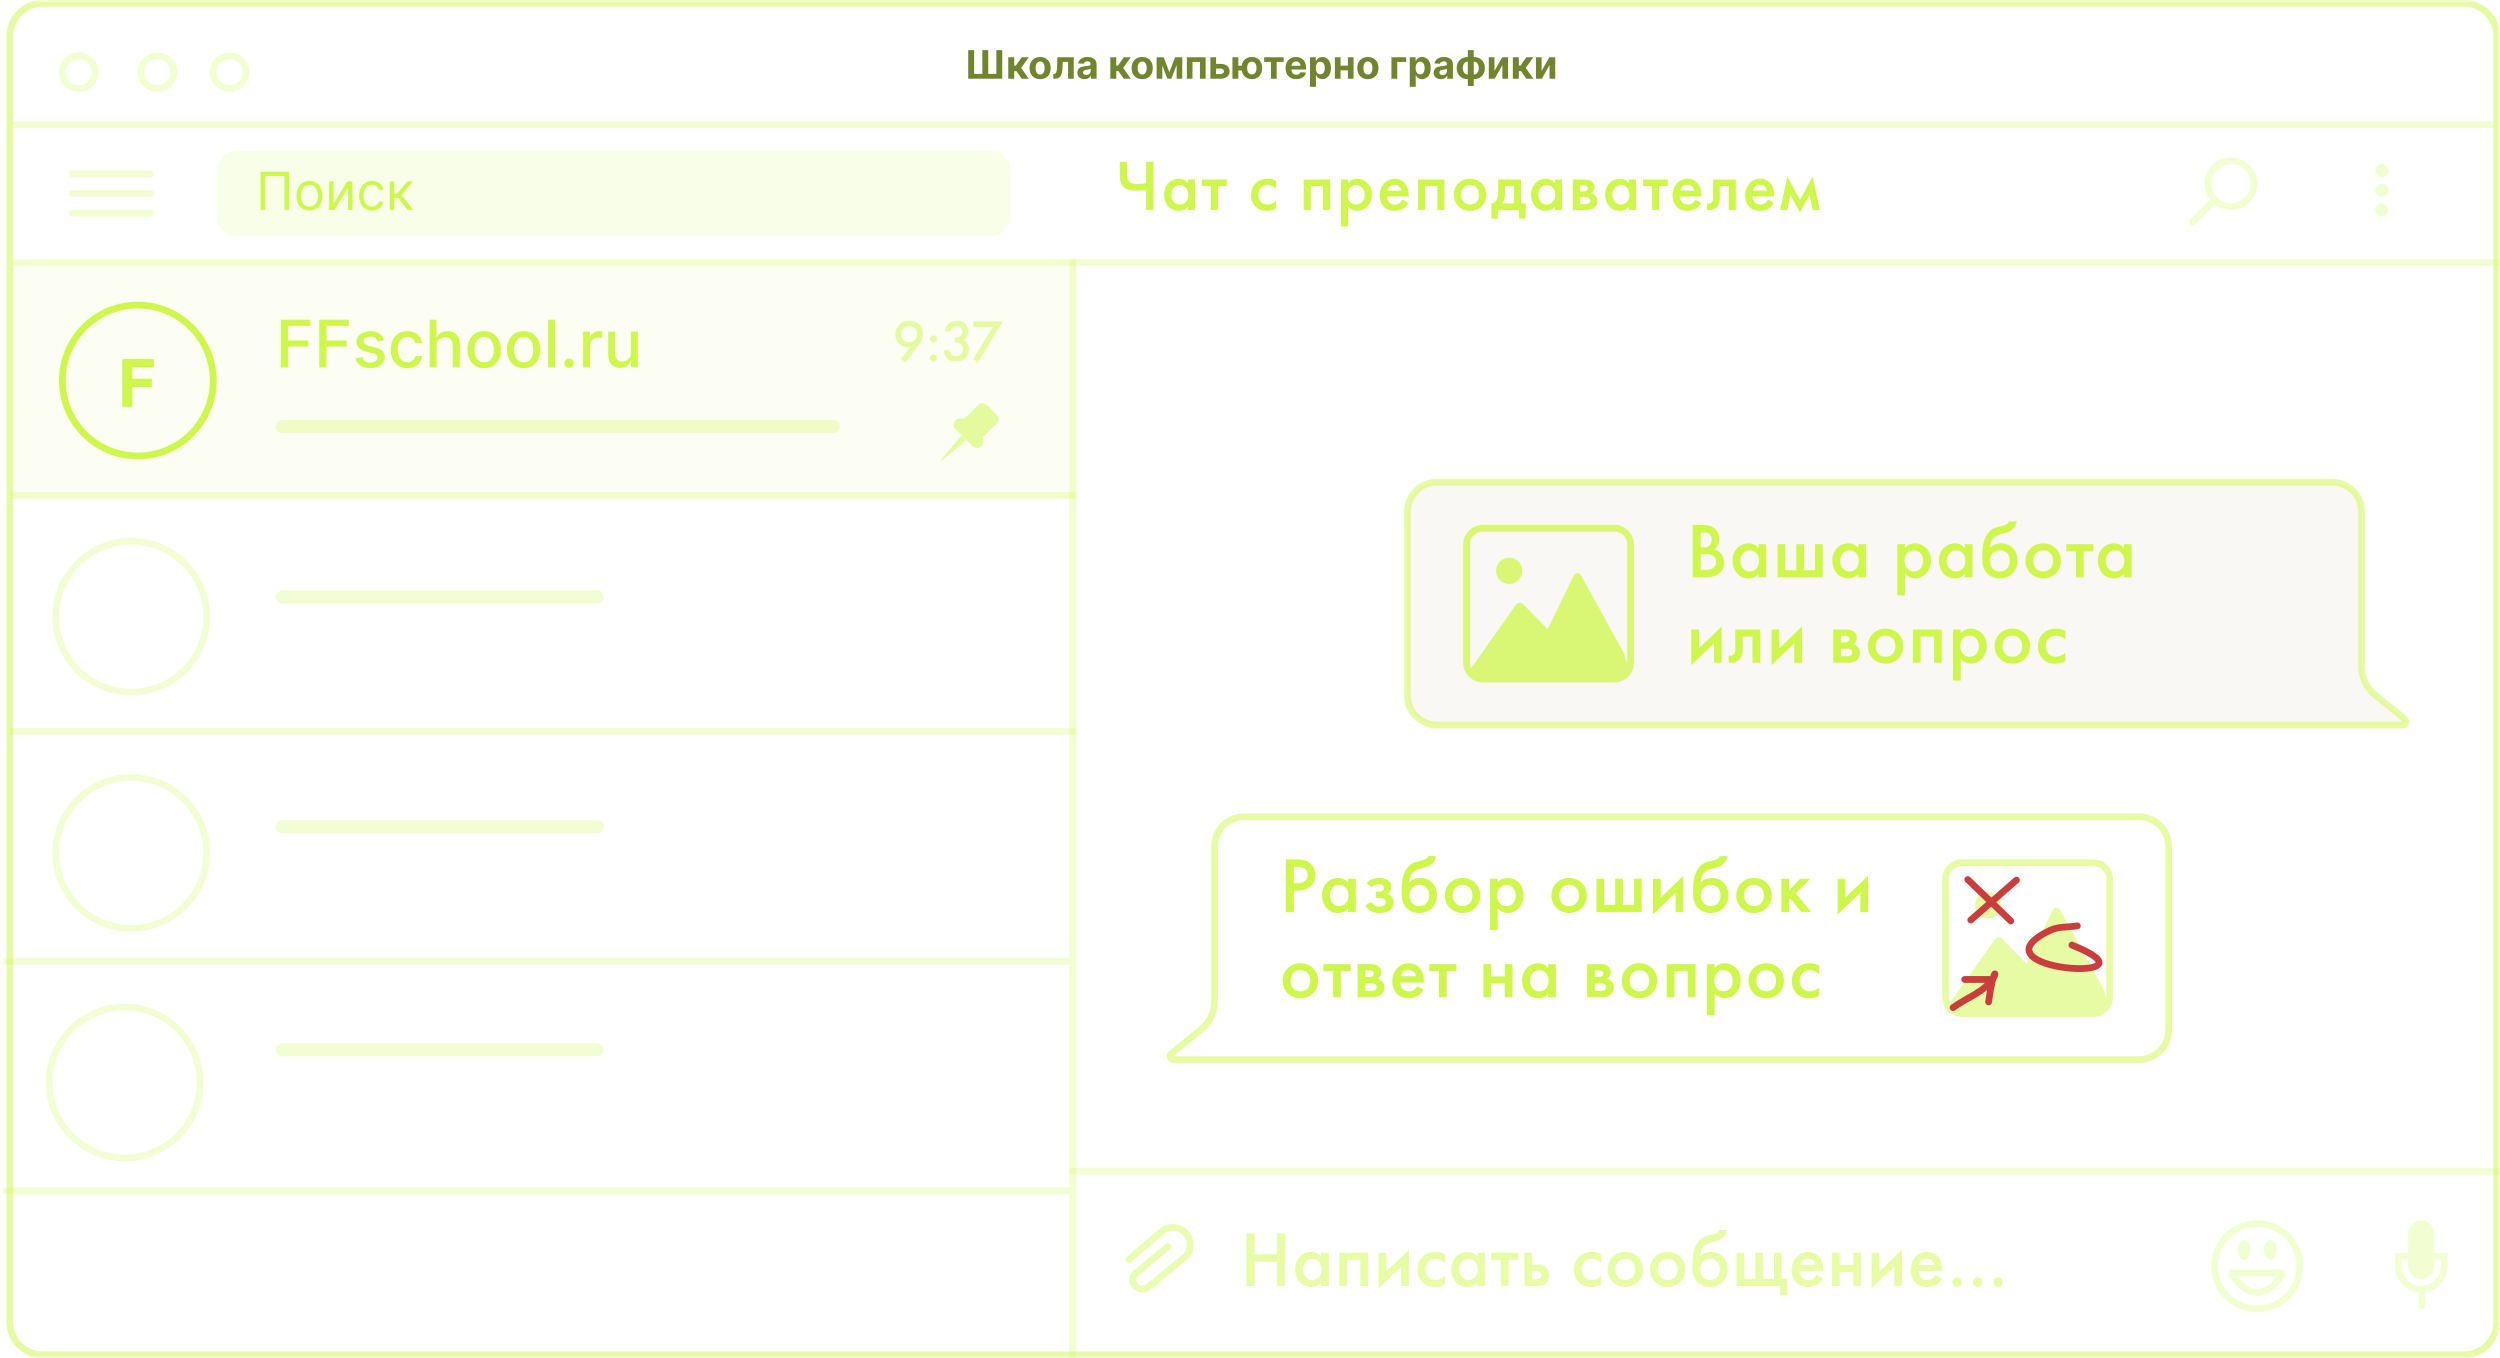 <svg width="370" height="201" viewBox="0 0 370 201" fill="none" xmlns="http://www.w3.org/2000/svg"><g clip-path="url(#clip0_3_1976)"><mask id="mask0_3_1976" style="mask-type:luminance" maskUnits="userSpaceOnUse" x="0" y="0" width="370" height="201"><path d="M370 0H0V201H370V0Z" fill="white"/></mask><g mask="url(#mask0_3_1976)"><path opacity="0.5" d="M364.659 0.486H6.312C3.631 0.486 1.457 2.659 1.457 5.341V195.659C1.457 198.34 3.631 200.514 6.312 200.514H364.659C367.34 200.514 369.514 198.34 369.514 195.659V5.341C369.514 2.659 367.34 0.486 364.659 0.486Z" stroke="#CFF64A"/><g opacity="0.499"><path opacity="0.498" d="M11.653 13.109C12.994 13.109 14.081 12.022 14.081 10.681C14.081 9.34 12.994 8.254 11.653 8.254C10.313 8.254 9.226 9.34 9.226 10.681C9.226 12.022 10.313 13.109 11.653 13.109Z" stroke="#CFF64A"/><path opacity="0.498" d="M23.307 13.109C24.648 13.109 25.735 12.022 25.735 10.681C25.735 9.34 24.648 8.254 23.307 8.254C21.966 8.254 20.879 9.34 20.879 10.681C20.879 12.022 21.966 13.109 23.307 13.109Z" stroke="#CFF64A"/><path opacity="0.498" d="M33.989 13.109C35.33 13.109 36.417 12.022 36.417 10.681C36.417 9.34 35.33 8.254 33.989 8.254C32.648 8.254 31.561 9.34 31.561 10.681C31.561 12.022 32.648 13.109 33.989 13.109Z" stroke="#CFF64A"/><path opacity="0.495" d="M1.942 38.841H370" stroke="#CFF64A"/><path opacity="0.501" d="M1.942 18.449H369.029" stroke="#CFF64A"/></g><path d="M143.294 7.415H144.169V10.932H145.386V7.415H146.257V10.932H147.459V7.415H148.33V11.652H143.294V7.415ZM149.219 11.652V8.474H150.101V9.707H150.349L151.213 8.474H152.249L151.125 10.051L152.26 11.652H151.213L150.43 10.525H150.101V11.652H149.219ZM153.938 11.714C153.617 11.714 153.339 11.646 153.104 11.509C152.871 11.371 152.692 11.18 152.564 10.934C152.437 10.687 152.374 10.401 152.374 10.076C152.374 9.747 152.437 9.46 152.564 9.215C152.692 8.968 152.871 8.776 153.104 8.64C153.339 8.502 153.617 8.433 153.938 8.433C154.26 8.433 154.537 8.502 154.77 8.64C155.005 8.776 155.185 8.968 155.313 9.215C155.439 9.46 155.503 9.747 155.503 10.076C155.503 10.401 155.439 10.687 155.313 10.934C155.185 11.18 155.005 11.371 154.77 11.509C154.537 11.646 154.26 11.714 153.938 11.714ZM153.942 11.031C154.089 11.031 154.21 10.99 154.308 10.907C154.407 10.823 154.48 10.709 154.53 10.564C154.581 10.419 154.607 10.254 154.607 10.069C154.607 9.885 154.581 9.72 154.53 9.575C154.48 9.43 154.407 9.316 154.308 9.232C154.21 9.147 154.089 9.105 153.942 9.105C153.795 9.105 153.67 9.147 153.569 9.232C153.47 9.316 153.396 9.43 153.344 9.575C153.295 9.72 153.27 9.885 153.27 10.069C153.27 10.254 153.295 10.419 153.344 10.564C153.396 10.709 153.47 10.823 153.569 10.907C153.67 10.99 153.795 11.031 153.942 11.031ZM155.889 11.652L155.886 10.953H155.99C156.065 10.953 156.129 10.935 156.184 10.899C156.238 10.862 156.284 10.802 156.32 10.719C156.356 10.636 156.384 10.527 156.405 10.39C156.426 10.252 156.439 10.082 156.446 9.881L156.497 8.474H158.915V11.652H158.075V9.167H157.29L157.24 10.138C157.229 10.404 157.196 10.633 157.143 10.825C157.093 11.016 157.021 11.174 156.931 11.296C156.839 11.418 156.73 11.507 156.601 11.565C156.473 11.623 156.324 11.652 156.155 11.652H155.889ZM160.504 11.712C160.301 11.712 160.121 11.677 159.962 11.607C159.803 11.535 159.678 11.429 159.586 11.29C159.494 11.149 159.449 10.974 159.449 10.765C159.449 10.588 159.482 10.44 159.546 10.32C159.611 10.2 159.699 10.103 159.811 10.03C159.923 9.957 160.05 9.902 160.192 9.865C160.335 9.827 160.486 9.801 160.643 9.786C160.828 9.767 160.976 9.749 161.09 9.732C161.203 9.714 161.285 9.688 161.336 9.654C161.387 9.619 161.412 9.568 161.412 9.5V9.488C161.412 9.357 161.371 9.256 161.288 9.184C161.207 9.112 161.091 9.076 160.94 9.076C160.782 9.076 160.656 9.112 160.563 9.182C160.468 9.251 160.406 9.338 160.376 9.443L159.56 9.376C159.602 9.183 159.684 9.016 159.805 8.876C159.926 8.734 160.083 8.625 160.274 8.549C160.467 8.472 160.691 8.433 160.945 8.433C161.122 8.433 161.291 8.454 161.452 8.495C161.614 8.536 161.759 8.601 161.884 8.687C162.011 8.774 162.112 8.886 162.184 9.023C162.257 9.158 162.294 9.32 162.294 9.509V11.652H161.458V11.211H161.434C161.382 11.311 161.314 11.398 161.229 11.474C161.143 11.549 161.04 11.607 160.92 11.65C160.8 11.691 160.662 11.712 160.504 11.712ZM160.757 11.104C160.886 11.104 161.001 11.078 161.101 11.027C161.2 10.975 161.277 10.905 161.334 10.816C161.391 10.728 161.419 10.628 161.419 10.516V10.179C161.391 10.197 161.353 10.214 161.305 10.229C161.258 10.243 161.205 10.256 161.145 10.268C161.086 10.279 161.027 10.29 160.968 10.299C160.908 10.307 160.855 10.315 160.806 10.322C160.702 10.337 160.612 10.361 160.535 10.394C160.458 10.427 160.398 10.472 160.356 10.529C160.312 10.584 160.291 10.653 160.291 10.736C160.291 10.856 160.334 10.947 160.422 11.011C160.51 11.073 160.622 11.104 160.757 11.104ZM164.327 11.652V8.474H165.207V9.707H165.456L166.321 8.474H167.356L166.232 10.051L167.368 11.652H166.321L165.537 10.525H165.207V11.652H164.327ZM169.045 11.714C168.724 11.714 168.446 11.646 168.212 11.509C167.979 11.371 167.798 11.18 167.672 10.934C167.545 10.687 167.482 10.401 167.482 10.076C167.482 9.747 167.545 9.46 167.672 9.215C167.798 8.968 167.979 8.776 168.212 8.64C168.446 8.502 168.724 8.433 169.045 8.433C169.367 8.433 169.645 8.502 169.878 8.64C170.112 8.776 170.292 8.968 170.42 9.215C170.547 9.46 170.61 9.747 170.61 10.076C170.61 10.401 170.547 10.687 170.42 10.934C170.292 11.18 170.112 11.371 169.878 11.509C169.645 11.646 169.367 11.714 169.045 11.714ZM169.05 11.031C169.196 11.031 169.318 10.99 169.416 10.907C169.514 10.823 169.588 10.709 169.638 10.564C169.688 10.419 169.714 10.254 169.714 10.069C169.714 9.885 169.688 9.72 169.638 9.575C169.588 9.43 169.514 9.316 169.416 9.232C169.318 9.147 169.196 9.105 169.05 9.105C168.903 9.105 168.778 9.147 168.677 9.232C168.578 9.316 168.503 9.43 168.452 9.575C168.402 9.72 168.377 9.885 168.377 10.069C168.377 10.254 168.402 10.419 168.452 10.564C168.503 10.709 168.578 10.823 168.677 10.907C168.778 10.99 168.903 11.031 169.05 11.031ZM173.062 10.678L173.922 8.474H174.593L173.353 11.652H172.768L171.558 8.474H172.226L173.062 10.678ZM172.026 8.474V11.652H171.183V8.474H172.026ZM174.142 11.652V8.474H174.974V11.652H174.142ZM175.656 11.652V8.474H178.434V11.652H177.592V9.167H176.487V11.652H175.656ZM179.691 9.451H180.641C181.061 9.451 181.389 9.552 181.625 9.753C181.861 9.953 181.979 10.22 181.979 10.556C181.979 10.774 181.926 10.965 181.82 11.131C181.714 11.295 181.56 11.423 181.36 11.516C181.16 11.607 180.92 11.652 180.641 11.652H179.138V8.474H179.98V10.959H180.641C180.788 10.959 180.91 10.922 181.005 10.847C181.1 10.773 181.148 10.678 181.15 10.562C181.148 10.439 181.1 10.339 181.005 10.262C180.91 10.183 180.788 10.144 180.641 10.144H179.691V9.451ZM184.32 9.73V10.43H182.596V9.73H184.32ZM183.277 8.474V11.652H182.398V8.474H183.277ZM185.272 11.714C184.957 11.714 184.685 11.644 184.457 11.503C184.228 11.363 184.051 11.168 183.927 10.92C183.805 10.671 183.743 10.387 183.743 10.065C183.743 9.744 183.805 9.46 183.927 9.215C184.051 8.969 184.228 8.778 184.457 8.64C184.685 8.502 184.957 8.433 185.272 8.433C185.588 8.433 185.859 8.502 186.088 8.64C186.316 8.778 186.493 8.969 186.615 9.215C186.739 9.46 186.801 9.744 186.801 10.065C186.801 10.387 186.739 10.671 186.615 10.92C186.493 11.168 186.316 11.363 186.088 11.503C185.859 11.644 185.588 11.714 185.272 11.714ZM185.272 11.003C185.436 11.003 185.569 10.963 185.669 10.883C185.77 10.801 185.844 10.69 185.891 10.549C185.938 10.407 185.961 10.246 185.961 10.065C185.961 9.885 185.938 9.725 185.891 9.585C185.844 9.445 185.77 9.334 185.669 9.254C185.569 9.174 185.436 9.134 185.272 9.134C185.11 9.134 184.977 9.174 184.875 9.254C184.773 9.333 184.698 9.442 184.649 9.581C184.603 9.721 184.579 9.882 184.579 10.065C184.579 10.247 184.603 10.409 184.649 10.549C184.698 10.69 184.773 10.801 184.875 10.883C184.977 10.963 185.11 11.003 185.272 11.003ZM187.093 9.167V8.474H189.973V9.167H188.949V11.652H188.109V9.167H187.093ZM191.842 11.714C191.514 11.714 191.234 11.648 190.998 11.516C190.763 11.382 190.582 11.193 190.456 10.949C190.329 10.703 190.265 10.413 190.265 10.078C190.265 9.751 190.329 9.464 190.456 9.217C190.582 8.97 190.761 8.778 190.991 8.64C191.223 8.502 191.495 8.433 191.807 8.433C192.016 8.433 192.212 8.467 192.392 8.534C192.574 8.601 192.733 8.701 192.868 8.834C193.005 8.968 193.111 9.136 193.187 9.339C193.262 9.54 193.3 9.776 193.3 10.047V10.289H190.617V9.743H192.471C192.471 9.616 192.443 9.503 192.388 9.405C192.333 9.307 192.256 9.231 192.158 9.176C192.062 9.119 191.949 9.091 191.821 9.091C191.687 9.091 191.569 9.122 191.465 9.184C191.363 9.245 191.283 9.327 191.225 9.43C191.167 9.532 191.138 9.646 191.137 9.772V10.291C191.137 10.448 191.165 10.584 191.223 10.698C191.282 10.813 191.366 10.901 191.474 10.963C191.581 11.025 191.709 11.056 191.856 11.056C191.954 11.056 192.044 11.043 192.125 11.015C192.207 10.987 192.277 10.946 192.334 10.891C192.392 10.836 192.436 10.768 192.467 10.688L193.282 10.742C193.24 10.938 193.156 11.109 193.027 11.255C192.9 11.4 192.736 11.513 192.535 11.594C192.335 11.674 192.104 11.714 191.842 11.714ZM193.876 12.844V8.474H194.744V9.008H194.784C194.823 8.923 194.878 8.836 194.952 8.747C195.026 8.658 195.123 8.583 195.242 8.524C195.361 8.463 195.511 8.433 195.688 8.433C195.92 8.433 196.134 8.494 196.33 8.615C196.525 8.735 196.682 8.916 196.799 9.159C196.917 9.4 196.975 9.703 196.975 10.067C196.975 10.422 196.918 10.721 196.803 10.965C196.69 11.208 196.536 11.392 196.34 11.518C196.146 11.642 195.927 11.704 195.686 11.704C195.515 11.704 195.37 11.676 195.249 11.619C195.131 11.562 195.034 11.492 194.958 11.406C194.882 11.319 194.824 11.232 194.784 11.143H194.757V12.844H193.876ZM194.739 10.063C194.739 10.252 194.765 10.417 194.817 10.558C194.87 10.698 194.945 10.808 195.044 10.887C195.144 10.964 195.265 11.003 195.407 11.003C195.55 11.003 195.672 10.963 195.771 10.885C195.871 10.805 195.946 10.694 195.997 10.554C196.049 10.412 196.075 10.248 196.075 10.063C196.075 9.88 196.05 9.718 195.999 9.579C195.948 9.44 195.873 9.331 195.773 9.252C195.674 9.174 195.551 9.134 195.407 9.134C195.264 9.134 195.143 9.172 195.042 9.248C194.944 9.324 194.87 9.432 194.817 9.571C194.765 9.71 194.739 9.874 194.739 10.063ZM199.775 9.711V10.405H198.115V9.711H199.775ZM198.405 8.474V11.652H197.563V8.474H198.405ZM200.327 8.474V11.652H199.491V8.474H200.327ZM202.447 11.714C202.126 11.714 201.848 11.646 201.613 11.509C201.38 11.371 201.2 11.18 201.073 10.934C200.946 10.687 200.883 10.401 200.883 10.076C200.883 9.747 200.946 9.46 201.073 9.215C201.2 8.968 201.38 8.776 201.613 8.64C201.848 8.502 202.126 8.433 202.447 8.433C202.769 8.433 203.046 8.502 203.279 8.64C203.514 8.776 203.694 8.968 203.821 9.215C203.948 9.46 204.012 9.747 204.012 10.076C204.012 10.401 203.948 10.687 203.821 10.934C203.694 11.18 203.514 11.371 203.279 11.509C203.046 11.646 202.769 11.714 202.447 11.714ZM202.451 11.031C202.598 11.031 202.719 10.99 202.817 10.907C202.915 10.823 202.989 10.709 203.039 10.564C203.09 10.419 203.115 10.254 203.115 10.069C203.115 9.885 203.09 9.72 203.039 9.575C202.989 9.43 202.915 9.316 202.817 9.232C202.719 9.147 202.598 9.105 202.451 9.105C202.304 9.105 202.179 9.147 202.079 9.232C201.979 9.316 201.904 9.43 201.853 9.575C201.803 9.72 201.779 9.885 201.779 10.069C201.779 10.254 201.803 10.419 201.853 10.564C201.904 10.709 201.979 10.823 202.079 10.907C202.179 10.99 202.304 11.031 202.451 11.031ZM208.11 8.474V9.167H206.79V11.652H205.934V8.474H208.11ZM208.647 12.844V8.474H209.516V9.008H209.556C209.595 8.923 209.65 8.836 209.723 8.747C209.798 8.658 209.895 8.583 210.013 8.524C210.133 8.463 210.282 8.433 210.46 8.433C210.692 8.433 210.906 8.494 211.101 8.615C211.297 8.735 211.454 8.916 211.571 9.159C211.689 9.4 211.747 9.703 211.747 10.067C211.747 10.422 211.69 10.721 211.575 10.965C211.462 11.208 211.308 11.392 211.112 11.518C210.918 11.642 210.699 11.704 210.458 11.704C210.287 11.704 210.142 11.676 210.021 11.619C209.903 11.562 209.806 11.492 209.73 11.406C209.654 11.319 209.596 11.232 209.556 11.143H209.529V12.844H208.647ZM209.51 10.063C209.51 10.252 209.537 10.417 209.589 10.558C209.641 10.698 209.717 10.808 209.816 10.887C209.916 10.964 210.037 11.003 210.178 11.003C210.322 11.003 210.444 10.963 210.543 10.885C210.642 10.805 210.717 10.694 210.768 10.554C210.82 10.412 210.847 10.248 210.847 10.063C210.847 9.88 210.821 9.718 210.771 9.579C210.719 9.44 210.645 9.331 210.545 9.252C210.446 9.174 210.323 9.134 210.178 9.134C210.035 9.134 209.913 9.172 209.814 9.248C209.716 9.324 209.641 9.432 209.589 9.571C209.537 9.71 209.51 9.874 209.51 10.063ZM213.241 11.712C213.038 11.712 212.858 11.677 212.699 11.607C212.54 11.535 212.415 11.429 212.323 11.29C212.231 11.149 212.186 10.974 212.186 10.765C212.186 10.588 212.218 10.44 212.283 10.32C212.348 10.2 212.436 10.103 212.548 10.03C212.66 9.957 212.787 9.902 212.929 9.865C213.072 9.827 213.222 9.801 213.379 9.786C213.565 9.767 213.713 9.749 213.827 9.732C213.94 9.714 214.022 9.688 214.073 9.654C214.124 9.619 214.149 9.568 214.149 9.5V9.488C214.149 9.357 214.108 9.256 214.025 9.184C213.944 9.112 213.828 9.076 213.677 9.076C213.519 9.076 213.393 9.112 213.299 9.182C213.205 9.251 213.143 9.338 213.113 9.443L212.297 9.376C212.339 9.183 212.42 9.016 212.541 8.876C212.663 8.734 212.82 8.625 213.011 8.549C213.205 8.472 213.428 8.433 213.681 8.433C213.858 8.433 214.027 8.454 214.188 8.495C214.351 8.536 214.496 8.601 214.621 8.687C214.748 8.774 214.848 8.886 214.921 9.023C214.994 9.158 215.031 9.32 215.031 9.509V11.652H214.195V11.211H214.17C214.119 11.311 214.05 11.398 213.965 11.474C213.879 11.549 213.777 11.607 213.657 11.65C213.537 11.691 213.399 11.712 213.241 11.712ZM213.494 11.104C213.623 11.104 213.738 11.078 213.837 11.027C213.937 10.975 214.014 10.905 214.071 10.816C214.127 10.728 214.155 10.628 214.155 10.516V10.179C214.128 10.197 214.09 10.214 214.042 10.229C213.995 10.243 213.942 10.256 213.882 10.268C213.823 10.279 213.764 10.29 213.705 10.299C213.645 10.307 213.591 10.315 213.543 10.322C213.44 10.337 213.349 10.361 213.273 10.394C213.195 10.427 213.135 10.472 213.092 10.529C213.049 10.584 213.028 10.653 213.028 10.736C213.028 10.856 213.071 10.947 213.158 11.011C213.246 11.073 213.358 11.104 213.494 11.104ZM217.236 12.732V7.415H218.115V12.732H217.236ZM217.236 11.714C216.991 11.714 216.769 11.675 216.568 11.596C216.366 11.516 216.192 11.404 216.046 11.259C215.899 11.113 215.787 10.94 215.706 10.74C215.627 10.538 215.587 10.317 215.587 10.076C215.587 9.832 215.627 9.609 215.706 9.409C215.787 9.208 215.899 9.035 216.046 8.89C216.192 8.744 216.366 8.632 216.568 8.553C216.769 8.473 216.991 8.433 217.236 8.433H217.399V11.714H217.236ZM217.236 11.027H217.333V9.12H217.236C217.117 9.12 217.011 9.145 216.919 9.194C216.827 9.244 216.748 9.312 216.685 9.399C216.622 9.485 216.573 9.585 216.54 9.701C216.508 9.817 216.493 9.942 216.493 10.076C216.493 10.252 216.522 10.413 216.579 10.558C216.637 10.701 216.722 10.816 216.835 10.901C216.946 10.985 217.079 11.027 217.236 11.027ZM218.115 11.714H217.951V8.433H218.115C218.359 8.433 218.582 8.473 218.784 8.553C218.985 8.632 219.159 8.744 219.305 8.89C219.451 9.035 219.564 9.208 219.644 9.409C219.724 9.609 219.765 9.832 219.765 10.076C219.765 10.317 219.724 10.538 219.644 10.74C219.564 10.94 219.451 11.113 219.305 11.259C219.159 11.404 218.985 11.516 218.784 11.596C218.582 11.675 218.359 11.714 218.115 11.714ZM218.115 11.027C218.234 11.027 218.339 11.003 218.431 10.955C218.524 10.905 218.602 10.837 218.665 10.75C218.729 10.663 218.777 10.562 218.81 10.448C218.843 10.332 218.859 10.208 218.859 10.076C218.859 9.898 218.83 9.737 218.771 9.594C218.713 9.449 218.629 9.334 218.519 9.248C218.408 9.163 218.274 9.12 218.115 9.12H218.017V11.027H218.115ZM221.183 10.489L222.327 8.474H223.196V11.652H222.356V9.631L221.216 11.652H220.341V8.474H221.183V10.489ZM223.902 11.652V8.474H224.784V9.707H225.033L225.897 8.474H226.932L225.809 10.051L226.945 11.652H225.897L225.113 10.525H224.784V11.652H223.902ZM228.159 10.489L229.304 8.474H230.172V11.652H229.332V9.631L228.192 11.652H227.317V8.474H228.159V10.489Z" fill="#71852F"/><path opacity="0.253" d="M158.78 38.841V200.515" stroke="#CFF64A" stroke-linecap="square"/><path opacity="0.246" d="M369.514 173.326H158.78" stroke="#CFF64A" stroke-linecap="square"/><g opacity="0.248"><path d="M334.068 193.717C337.555 193.717 340.381 190.892 340.381 187.406C340.381 183.92 337.555 181.094 334.068 181.094C330.582 181.094 327.756 183.92 327.756 187.406C327.756 190.892 330.582 193.717 334.068 193.717Z" stroke="#CFF64A"/><path d="M330.286 188.529C331.547 190.369 332.808 191.29 334.068 191.29C335.293 191.29 336.518 190.421 337.743 188.683C337.805 188.595 337.784 188.474 337.696 188.413C337.663 188.389 337.624 188.377 337.585 188.377H330.366C330.313 188.377 330.269 188.421 330.269 188.474C330.269 188.493 330.275 188.513 330.286 188.529Z" stroke="#CFF64A"/><path d="M332.126 186.435C332.662 186.435 333.097 185.782 333.097 184.978C333.097 184.174 332.662 183.522 332.126 183.522C331.59 183.522 331.155 184.174 331.155 184.978C331.155 185.782 331.59 186.435 332.126 186.435Z" fill="#CFF64A"/><path d="M336.01 186.435C336.546 186.435 336.982 185.782 336.982 184.978C336.982 184.174 336.546 183.522 336.01 183.522C335.474 183.522 335.039 184.174 335.039 184.978C335.039 185.782 335.474 186.435 336.01 186.435Z" fill="#CFF64A"/></g><g opacity="0.248"><path d="M360.289 182.551C360.289 181.478 359.42 180.609 358.347 180.609C357.273 180.609 356.404 181.478 356.404 182.551V187.406C356.404 188.479 357.273 189.348 358.347 189.348C359.42 189.348 360.289 188.479 360.289 187.406V182.551Z" fill="#CFF64A"/><path d="M361.745 185.949H354.948V187.406C354.948 189.283 356.469 190.804 358.346 190.804C360.224 190.804 361.745 189.283 361.745 187.406V185.949Z" stroke="#CFF64A"/><path d="M358.454 191.29V193.232" stroke="#CFF64A" stroke-linecap="round"/></g><path opacity="0.063" d="M159.265 38.841H1.942V73.797H159.265V38.841Z" fill="#CFF64A"/><path opacity="0.248" d="M167.034 186.436L171.872 182.289C172.958 181.358 174.591 181.476 175.532 182.552C176.442 183.593 176.337 185.174 175.296 186.085C175.277 186.102 175.258 186.118 175.239 186.134L170.037 190.418C169.435 190.913 168.556 190.87 168.005 190.32C167.516 189.83 167.516 189.036 168.005 188.546C168.032 188.52 168.06 188.494 168.089 188.47L172.861 184.494" stroke="#CFF64A" stroke-linecap="round"/><path opacity="0.496" fill-rule="evenodd" clip-rule="evenodd" d="M185.664 182.547V185.623H188.997V182.547H190.186V190.319H188.997V186.742H185.664V190.319H184.476V182.547H185.664ZM195.527 185.984V185.413H196.669V190.319H195.527V189.806C195.026 190.389 194.408 190.47 194.059 190.47C192.544 190.47 191.681 189.212 191.681 187.86C191.681 186.264 192.777 185.285 194.07 185.285C194.432 185.285 195.061 185.378 195.527 185.984ZM194.21 186.31C193.383 186.31 192.847 187.01 192.847 187.884C192.847 188.734 193.383 189.445 194.21 189.445C194.933 189.445 195.597 188.921 195.597 187.895C195.597 186.823 194.933 186.31 194.21 186.31ZM198.211 185.413H202.476V190.319H201.334V186.462H199.353V190.319H198.211V185.413ZM204.019 185.413H205.161V188.198L208.517 184.97V190.319H207.375V187.464L204.019 190.692V185.413ZM213.858 185.635V186.916C213.334 186.404 212.821 186.31 212.471 186.31C211.935 186.31 211.597 186.532 211.387 186.742C211.178 186.951 210.968 187.324 210.968 187.872C210.968 188.443 211.189 188.827 211.411 189.049C211.667 189.293 212.028 189.445 212.448 189.445C212.914 189.445 213.462 189.258 213.858 188.816V190.086C213.578 190.261 213.124 190.47 212.366 190.47C211.551 190.47 210.968 190.237 210.502 189.748C210.152 189.387 209.803 188.804 209.803 187.907C209.803 186.986 210.187 186.369 210.548 186.008C210.933 185.623 211.551 185.285 212.518 185.285C212.891 185.285 213.334 185.343 213.858 185.635ZM218.64 185.984V185.413H219.782V190.319H218.64V189.806C218.139 190.389 217.521 190.47 217.172 190.47C215.657 190.47 214.794 189.212 214.794 187.86C214.794 186.264 215.89 185.285 217.183 185.285C217.544 185.285 218.174 185.378 218.64 185.984ZM217.323 186.31C216.496 186.31 215.96 187.01 215.96 187.884C215.96 188.734 216.496 189.445 217.323 189.445C218.046 189.445 218.71 188.921 218.71 187.895C218.71 186.823 218.046 186.31 217.323 186.31ZM224.704 186.462H223.27V190.319H222.128V186.462H220.695V185.413H224.704V186.462ZM225.616 190.319V185.413H226.759V187.149H227.411C227.889 187.149 228.448 187.161 228.891 187.65C229.217 188.012 229.276 188.431 229.276 188.722C229.276 189.293 229.054 189.678 228.833 189.899C228.402 190.319 227.889 190.319 227.399 190.319H225.616ZM226.759 189.34H227.283C227.504 189.34 227.726 189.328 227.877 189.235C227.959 189.177 228.134 189.037 228.134 188.734C228.134 188.489 228.029 188.338 227.889 188.245C227.702 188.128 227.469 188.128 227.295 188.128H226.759V189.34ZM236.986 185.635V186.916C236.462 186.404 235.949 186.31 235.6 186.31C235.064 186.31 234.726 186.532 234.516 186.742C234.306 186.951 234.096 187.324 234.096 187.872C234.096 188.443 234.318 188.827 234.539 189.049C234.796 189.293 235.157 189.445 235.576 189.445C236.043 189.445 236.59 189.258 236.986 188.816V190.086C236.707 190.261 236.252 190.47 235.495 190.47C234.679 190.47 234.096 190.237 233.63 189.748C233.281 189.387 232.931 188.804 232.931 187.907C232.931 186.986 233.316 186.369 233.677 186.008C234.061 185.623 234.679 185.285 235.646 185.285C236.019 185.285 236.462 185.343 236.986 185.635ZM240.545 185.285C242.025 185.285 243.167 186.357 243.167 187.872C243.167 189.375 242.025 190.47 240.545 190.47C239.065 190.47 237.923 189.375 237.923 187.872C237.923 186.357 239.065 185.285 240.545 185.285ZM240.545 189.445C241.442 189.445 242.001 188.827 242.001 187.884C242.001 186.765 241.267 186.31 240.545 186.31C239.822 186.31 239.088 186.765 239.088 187.884C239.088 188.827 239.647 189.445 240.545 189.445ZM246.818 185.285C248.298 185.285 249.44 186.357 249.44 187.872C249.44 189.375 248.298 190.47 246.818 190.47C245.338 190.47 244.196 189.375 244.196 187.872C244.196 186.357 245.338 185.285 246.818 185.285ZM246.818 189.445C247.715 189.445 248.275 188.827 248.275 187.884C248.275 186.765 247.541 186.31 246.818 186.31C246.096 186.31 245.361 186.765 245.361 187.884C245.361 188.827 245.921 189.445 246.818 189.445ZM254.432 182.046H255.597C255.434 182.85 254.851 183.479 254.059 183.7L253.29 183.91C252.835 184.038 252.369 184.166 252.02 184.644C251.751 185.005 251.623 185.576 251.612 185.973H251.623C252.054 185.39 252.812 185.285 253.29 185.285C254.036 185.285 254.595 185.565 255.003 185.984C255.422 186.415 255.714 187.056 255.714 187.849C255.714 189.387 254.572 190.47 253.092 190.47C252.229 190.47 251.635 190.144 251.297 189.818C250.493 189.06 250.47 187.977 250.47 187.301C250.47 185.833 250.656 184.749 251.215 183.933C251.577 183.397 252.02 183.048 252.684 182.885L253.5 182.687C254.21 182.512 254.374 182.244 254.432 182.046ZM253.092 189.445C253.989 189.445 254.548 188.827 254.548 187.884C254.548 186.765 253.814 186.31 253.092 186.31C252.369 186.31 251.635 186.765 251.635 187.884C251.635 188.827 252.194 189.445 253.092 189.445ZM256.999 190.319V185.413H258.142V189.27H259.773V185.413H260.915V189.27H262.547V185.413H263.689V189.27H264.504V191.717H263.456V190.319H256.999ZM268.855 188.664L269.811 189.2C269.601 189.573 269.298 189.899 268.983 190.097C268.587 190.354 268.063 190.47 267.538 190.47C266.886 190.47 266.349 190.307 265.883 189.841C265.417 189.375 265.161 188.699 265.161 187.965C265.161 187.208 265.429 186.474 265.942 185.949C266.349 185.541 266.886 185.285 267.585 185.285C268.366 185.285 268.867 185.623 269.158 185.926C269.787 186.578 269.846 187.487 269.846 188V188.14H266.326C266.349 188.489 266.501 188.886 266.746 189.13C267.014 189.398 267.34 189.445 267.62 189.445C267.934 189.445 268.167 189.375 268.401 189.2C268.599 189.049 268.75 188.851 268.855 188.664ZM266.408 187.208H268.68C268.634 186.94 268.505 186.707 268.331 186.544C268.179 186.404 267.934 186.264 267.561 186.264C267.165 186.264 266.909 186.427 266.757 186.578C266.594 186.73 266.466 186.963 266.408 187.208ZM271.131 190.319V185.413H272.273V187.231H274.301V185.413H275.443V190.319H274.301V188.28H272.273V190.319H271.131ZM276.985 185.413H278.127V188.198L281.484 184.97V190.319H280.342V187.464L276.985 190.692V185.413ZM286.464 188.664L287.419 189.2C287.209 189.573 286.906 189.899 286.592 190.097C286.195 190.354 285.671 190.47 285.147 190.47C284.494 190.47 283.958 190.307 283.492 189.841C283.026 189.375 282.769 188.699 282.769 187.965C282.769 187.208 283.037 186.474 283.55 185.949C283.958 185.541 284.494 185.285 285.193 185.285C285.974 185.285 286.475 185.623 286.766 185.926C287.396 186.578 287.454 187.487 287.454 188V188.14H283.935C283.958 188.489 284.11 188.886 284.354 189.13C284.622 189.398 284.949 189.445 285.228 189.445C285.543 189.445 285.776 189.375 286.009 189.2C286.207 189.049 286.359 188.851 286.464 188.664ZM284.016 187.208H286.289C286.242 186.94 286.114 186.707 285.939 186.544C285.788 186.404 285.543 186.264 285.17 186.264C284.774 186.264 284.517 186.427 284.366 186.578C284.203 186.73 284.075 186.963 284.016 187.208ZM288.95 189.76C288.95 189.375 289.264 189.06 289.649 189.06C290.033 189.06 290.348 189.375 290.348 189.76C290.348 190.144 290.033 190.459 289.649 190.459C289.264 190.459 288.95 190.144 288.95 189.76ZM291.98 189.76C291.98 189.375 292.294 189.06 292.679 189.06C293.063 189.06 293.378 189.375 293.378 189.76C293.378 190.144 293.063 190.459 292.679 190.459C292.294 190.459 291.98 190.144 291.98 189.76ZM295.009 189.76C295.009 189.375 295.324 189.06 295.709 189.06C296.093 189.06 296.408 189.375 296.408 189.76C296.408 190.144 296.093 190.459 295.709 190.459C295.324 190.459 295.009 190.144 295.009 189.76Z" fill="#CFF64A"/><path opacity="0.247" d="M1.942 73.312H158.779" stroke="#CFF64A" stroke-linecap="square"/><g opacity="0.246"><path d="M1.942 108.268H158.779" stroke="#CFF64A" stroke-linecap="square"/><path d="M0.971 142.254H157.808" stroke="#CFF64A" stroke-linecap="square"/><path d="M0.971 176.239H157.808" stroke="#CFF64A" stroke-linecap="square"/><path d="M19.422 102.442C25.59 102.442 30.59 97.442 30.59 91.275C30.59 85.108 25.59 80.109 19.422 80.109C13.255 80.109 8.255 85.108 8.255 91.275C8.255 97.442 13.255 102.442 19.422 102.442Z" stroke="#CFF64A"/><path d="M19.422 137.399C25.59 137.399 30.59 132.399 30.59 126.232C30.59 120.065 25.59 115.065 19.422 115.065C13.255 115.065 8.255 120.065 8.255 126.232C8.255 132.399 13.255 137.399 19.422 137.399Z" stroke="#CFF64A"/><path d="M18.451 171.384C24.619 171.384 29.619 166.384 29.619 160.217C29.619 154.05 24.619 149.051 18.451 149.051C12.284 149.051 7.283 154.05 7.283 160.217C7.283 166.384 12.284 171.384 18.451 171.384Z" stroke="#CFF64A"/><path d="M88.373 87.391H41.758C41.222 87.391 40.787 87.826 40.787 88.362C40.787 88.899 41.222 89.333 41.758 89.333H88.373C88.909 89.333 89.344 88.899 89.344 88.362C89.344 87.826 88.909 87.391 88.373 87.391Z" fill="#CFF64A"/><path d="M88.373 121.377H41.758C41.222 121.377 40.787 121.812 40.787 122.348C40.787 122.884 41.222 123.319 41.758 123.319H88.373C88.909 123.319 89.344 122.884 89.344 122.348C89.344 121.812 88.909 121.377 88.373 121.377Z" fill="#CFF64A"/><path d="M88.373 154.391H41.758C41.222 154.391 40.787 154.826 40.787 155.362C40.787 155.898 41.222 156.333 41.758 156.333H88.373C88.909 156.333 89.344 155.898 89.344 155.362C89.344 154.826 88.909 154.391 88.373 154.391Z" fill="#CFF64A"/></g><path d="M20.394 67.486C26.562 67.486 31.562 62.486 31.562 56.319C31.562 50.152 26.562 45.152 20.394 45.152C14.226 45.152 9.226 50.152 9.226 56.319C9.226 62.486 14.226 67.486 20.394 67.486Z" stroke="#CFF64A"/><path opacity="0.501" fill-rule="evenodd" clip-rule="evenodd" d="M133.996 53.607L133.35 53.127L134.722 51.37C134.608 51.396 134.512 51.405 134.407 51.405C133.717 51.405 133.28 51.099 133.044 50.863C132.746 50.566 132.51 50.138 132.51 49.535C132.51 48.949 132.738 48.434 133.087 48.075C133.454 47.7 133.944 47.481 134.591 47.481C135.386 47.481 135.849 47.804 136.094 48.058C136.339 48.311 136.601 48.731 136.601 49.377C136.601 49.797 136.505 50.129 136.321 50.487C136.103 50.924 135.875 51.186 135.613 51.527L133.996 53.607ZM134.547 50.645C134.844 50.645 135.159 50.531 135.386 50.295C135.605 50.068 135.727 49.736 135.727 49.43C135.727 49.115 135.605 48.809 135.386 48.6C135.168 48.39 134.853 48.268 134.556 48.268C134.232 48.268 133.918 48.416 133.725 48.6C133.533 48.792 133.385 49.098 133.385 49.456C133.385 49.779 133.507 50.103 133.725 50.321C133.918 50.505 134.224 50.645 134.547 50.645ZM137.615 50.155C137.615 49.867 137.851 49.631 138.139 49.631C138.428 49.631 138.664 49.867 138.664 50.155C138.664 50.444 138.428 50.68 138.139 50.68C137.851 50.68 137.615 50.444 137.615 50.155ZM137.615 52.995C137.615 52.707 137.851 52.471 138.139 52.471C138.428 52.471 138.664 52.707 138.664 52.995C138.664 53.284 138.428 53.52 138.139 53.52C137.851 53.52 137.615 53.284 137.615 52.995ZM140.691 49.063H139.835C139.861 48.591 140.062 48.189 140.333 47.927C140.735 47.542 141.224 47.481 141.609 47.481C142.055 47.481 142.492 47.568 142.868 47.962C143.173 48.276 143.287 48.652 143.287 49.072C143.287 49.351 143.235 49.596 143.086 49.841C142.929 50.094 142.728 50.243 142.562 50.33C142.859 50.444 143.042 50.645 143.139 50.793C143.305 51.038 143.383 51.361 143.383 51.693C143.383 52.27 143.165 52.716 142.885 52.995C142.466 53.415 141.915 53.502 141.46 53.502C141.015 53.502 140.534 53.415 140.158 53.013C139.896 52.733 139.704 52.27 139.66 51.824H140.516C140.56 52.087 140.683 52.314 140.831 52.454C140.953 52.567 141.172 52.716 141.539 52.716C141.81 52.716 142.063 52.611 142.221 52.471C142.387 52.314 142.527 52.043 142.527 51.65C142.527 51.457 142.492 51.178 142.265 50.959C142.011 50.715 141.696 50.697 141.513 50.697H141.338V49.946H141.46C141.836 49.946 142.072 49.823 142.203 49.692C142.343 49.552 142.431 49.334 142.431 49.072C142.431 48.766 142.299 48.582 142.203 48.486C142.002 48.294 141.758 48.268 141.583 48.268C141.373 48.268 141.128 48.303 140.936 48.504C140.735 48.713 140.691 49.028 140.691 49.063ZM144.039 53.17L146.941 48.399H144.074V47.577H148.409L144.738 53.607L144.039 53.17Z" fill="#CFF64A"/><g opacity="0.501"><path d="M146.093 59.973L147.473 61.353C147.852 61.732 147.852 62.347 147.473 62.726L145.413 64.786L145.487 64.959C145.697 65.453 145.466 66.023 144.972 66.233C144.608 66.387 144.186 66.305 143.906 66.025L141.45 63.57C141.071 63.191 141.071 62.576 141.45 62.197C141.709 61.938 142.091 61.846 142.438 61.96L142.66 62.032L144.72 59.973C145.098 59.593 145.714 59.593 146.093 59.973Z" fill="#CFF64A"/><path d="M142.316 64.436L143.003 65.123L139.429 68.146C139.388 68.181 139.327 68.176 139.292 68.135C139.261 68.099 139.261 68.046 139.292 68.009L142.316 64.436Z" fill="#CFF64A"/></g><path opacity="0.25" d="M123.333 62.145H41.758C41.222 62.145 40.787 62.58 40.787 63.116C40.787 63.652 41.222 64.087 41.758 64.087H123.333C123.869 64.087 124.304 63.652 124.304 63.116C124.304 62.58 123.869 62.145 123.333 62.145Z" fill="#CFF64A"/><path d="M18.094 60.203V53.141H22.77V54.372H19.587V56.055H22.46V57.286H19.587V60.203H18.094Z" fill="#CFF64A"/><path opacity="0.127" d="M146.64 22.333H34.961C33.352 22.333 32.047 23.637 32.047 25.246V32.044C32.047 33.652 33.352 34.956 34.961 34.956H146.64C148.25 34.956 149.554 33.652 149.554 32.044V25.246C149.554 23.637 148.25 22.333 146.64 22.333Z" fill="#CFF64A"/><path d="M42.785 25.423V31.073H42.101V26.03H39.254V31.073H38.569V25.423H42.785ZM45.798 31.161C45.416 31.161 45.08 31.07 44.791 30.888C44.504 30.706 44.28 30.451 44.118 30.123C43.958 29.796 43.878 29.414 43.878 28.976C43.878 28.535 43.958 28.149 44.118 27.82C44.28 27.491 44.504 27.235 44.791 27.053C45.08 26.871 45.416 26.78 45.798 26.78C46.181 26.78 46.516 26.871 46.802 27.053C47.091 27.235 47.316 27.491 47.476 27.82C47.637 28.149 47.718 28.535 47.718 28.976C47.718 29.414 47.637 29.796 47.476 30.123C47.316 30.451 47.091 30.706 46.802 30.888C46.516 31.07 46.181 31.161 45.798 31.161ZM45.798 30.576C46.089 30.576 46.328 30.501 46.516 30.352C46.703 30.203 46.842 30.008 46.932 29.765C47.022 29.522 47.067 29.259 47.067 28.976C47.067 28.693 47.022 28.429 46.932 28.184C46.842 27.94 46.703 27.742 46.516 27.591C46.328 27.44 46.089 27.365 45.798 27.365C45.508 27.365 45.268 27.44 45.081 27.591C44.893 27.742 44.754 27.94 44.664 28.184C44.574 28.429 44.529 28.693 44.529 28.976C44.529 29.259 44.574 29.522 44.664 29.765C44.754 30.008 44.893 30.203 45.081 30.352C45.268 30.501 45.508 30.576 45.798 30.576ZM49.363 30.113L51.405 26.835H52.155V31.073H51.504V27.795L49.474 31.073H48.712V26.835H49.363V30.113ZM55.069 31.161C54.672 31.161 54.33 31.067 54.043 30.879C53.756 30.692 53.535 30.433 53.381 30.104C53.227 29.775 53.149 29.399 53.149 28.976C53.149 28.546 53.228 28.166 53.386 27.837C53.547 27.506 53.769 27.247 54.054 27.061C54.341 26.874 54.676 26.78 55.058 26.78C55.356 26.78 55.625 26.835 55.864 26.946C56.103 27.056 56.299 27.21 56.452 27.409C56.604 27.608 56.699 27.84 56.736 28.104H56.085C56.035 27.911 55.925 27.74 55.754 27.591C55.584 27.44 55.356 27.365 55.069 27.365C54.816 27.365 54.593 27.431 54.402 27.564C54.212 27.694 54.064 27.879 53.958 28.118C53.853 28.355 53.8 28.634 53.8 28.954C53.8 29.281 53.852 29.566 53.955 29.809C54.06 30.052 54.207 30.24 54.396 30.375C54.588 30.509 54.812 30.576 55.069 30.576C55.239 30.576 55.392 30.547 55.53 30.488C55.668 30.429 55.785 30.344 55.881 30.234C55.976 30.123 56.044 29.991 56.085 29.837H56.736C56.699 30.087 56.608 30.312 56.463 30.512C56.319 30.711 56.129 30.869 55.892 30.987C55.656 31.103 55.382 31.161 55.069 31.161ZM57.688 31.073V26.835H58.339V28.678H58.769L60.292 26.835H61.131L59.42 28.877L61.153 31.073H60.314L58.924 29.285H58.339V31.073H57.688Z" fill="#CFF64A"/><path fill-rule="evenodd" clip-rule="evenodd" d="M169.621 31.072V28.145C169.204 28.177 168.499 28.22 168.168 28.22C167.688 28.22 166.929 28.177 166.427 27.782C165.765 27.258 165.733 26.393 165.733 26.051V23.947H166.822V25.891C166.822 26.19 166.822 26.692 167.207 26.991C167.453 27.184 167.848 27.216 168.339 27.216C168.809 27.216 169.236 27.184 169.621 27.141V23.947H170.711V31.072H169.621ZM175.809 27.098V26.575H176.856V31.072H175.809V30.602C175.35 31.136 174.784 31.21 174.463 31.21C173.074 31.21 172.284 30.057 172.284 28.818C172.284 27.355 173.288 26.457 174.474 26.457C174.805 26.457 175.382 26.543 175.809 27.098ZM174.602 27.397C173.844 27.397 173.352 28.038 173.352 28.839C173.352 29.619 173.844 30.27 174.602 30.27C175.264 30.27 175.873 29.79 175.873 28.85C175.873 27.867 175.264 27.397 174.602 27.397ZM181.57 27.536H180.256V31.072H179.209V27.536H177.895V26.575H181.57V27.536ZM188.872 26.778V27.953C188.391 27.483 187.921 27.397 187.601 27.397C187.109 27.397 186.799 27.6 186.607 27.793C186.415 27.985 186.223 28.326 186.223 28.828C186.223 29.352 186.425 29.704 186.628 29.907C186.863 30.132 187.195 30.27 187.579 30.27C188.006 30.27 188.509 30.1 188.872 29.694V30.858C188.615 31.018 188.199 31.21 187.504 31.21C186.757 31.21 186.223 30.997 185.795 30.548C185.475 30.217 185.154 29.683 185.154 28.861C185.154 28.017 185.507 27.451 185.838 27.12C186.19 26.767 186.757 26.457 187.643 26.457C187.985 26.457 188.391 26.511 188.872 26.778ZM192.948 26.575H196.857V31.072H195.81V27.536H193.994V31.072H192.948V26.575ZM199.52 30.548V33.518H198.473V26.575H199.52V27.066C199.905 26.607 200.407 26.457 200.855 26.457C202.041 26.457 203.045 27.365 203.045 28.797C203.045 30.313 201.934 31.21 200.866 31.21C200.62 31.21 199.99 31.125 199.52 30.548ZM200.727 27.397C200.065 27.397 199.456 27.867 199.456 28.85C199.456 29.79 200.065 30.27 200.727 30.27C201.486 30.27 201.977 29.619 201.977 28.839C201.977 28.038 201.486 27.397 200.727 27.397ZM207.578 29.555L208.454 30.046C208.261 30.388 207.984 30.687 207.695 30.869C207.332 31.104 206.851 31.21 206.371 31.21C205.772 31.21 205.281 31.061 204.854 30.634C204.426 30.206 204.191 29.587 204.191 28.914C204.191 28.22 204.437 27.547 204.907 27.066C205.281 26.692 205.772 26.457 206.413 26.457C207.129 26.457 207.588 26.767 207.855 27.045C208.432 27.643 208.486 28.476 208.486 28.946V29.074H205.26C205.281 29.395 205.42 29.758 205.644 29.982C205.89 30.228 206.189 30.27 206.445 30.27C206.734 30.27 206.947 30.206 207.161 30.046C207.343 29.907 207.481 29.726 207.578 29.555ZM205.334 28.22H207.417C207.375 27.974 207.257 27.76 207.097 27.611C206.958 27.483 206.734 27.355 206.392 27.355C206.029 27.355 205.794 27.504 205.655 27.643C205.505 27.782 205.388 27.995 205.334 28.22ZM209.867 26.575H213.776V31.072H212.729V27.536H210.913V31.072H209.867V26.575ZM217.561 26.457C218.917 26.457 219.964 27.44 219.964 28.828C219.964 30.206 218.917 31.21 217.561 31.21C216.204 31.21 215.157 30.206 215.157 28.828C215.157 27.44 216.204 26.457 217.561 26.457ZM217.561 30.27C218.383 30.27 218.896 29.704 218.896 28.839C218.896 27.814 218.223 27.397 217.561 27.397C216.899 27.397 216.226 27.814 216.226 28.839C216.226 29.704 216.738 30.27 217.561 30.27ZM221.73 26.575H225.106V30.11H225.789V32.353H224.828V31.072H221.687V32.353H220.726V30.11C221.132 30.089 221.409 29.8 221.548 29.523C221.676 29.245 221.73 28.882 221.73 28.337V26.575ZM224.059 30.11V27.536H222.734V28.732C222.734 29.512 222.488 29.897 222.211 30.11H224.059ZM230.118 27.098V26.575H231.165V31.072H230.118V30.602C229.659 31.136 229.093 31.21 228.773 31.21C227.384 31.21 226.593 30.057 226.593 28.818C226.593 27.355 227.597 26.457 228.783 26.457C229.114 26.457 229.691 26.543 230.118 27.098ZM228.911 27.397C228.153 27.397 227.662 28.038 227.662 28.839C227.662 29.619 228.153 30.27 228.911 30.27C229.574 30.27 230.183 29.79 230.183 28.85C230.183 27.867 229.574 27.397 228.911 27.397ZM232.781 26.575H234.544C234.811 26.575 235.228 26.585 235.569 26.842C235.73 26.97 235.986 27.237 235.986 27.707C235.986 28.07 235.815 28.401 235.452 28.583C235.666 28.626 235.89 28.732 236.061 28.882C236.264 29.064 236.413 29.341 236.413 29.747C236.413 30.292 236.146 30.602 235.922 30.773C235.548 31.05 235.089 31.072 234.886 31.072H232.781V26.575ZM233.828 28.326H234.362C234.608 28.326 234.747 28.252 234.779 28.23C234.95 28.124 234.982 27.974 234.982 27.867C234.982 27.707 234.907 27.59 234.8 27.515C234.661 27.419 234.501 27.429 234.341 27.429H233.828V28.326ZM233.828 30.217H234.608C234.779 30.217 234.993 30.196 235.153 30.089C235.249 30.025 235.366 29.897 235.366 29.694C235.366 29.491 235.27 29.363 235.164 29.299C235.003 29.192 234.79 29.181 234.64 29.181H233.828V30.217ZM241.084 27.098V26.575H242.131V31.072H241.084V30.602C240.625 31.136 240.059 31.21 239.738 31.21C238.35 31.21 237.559 30.057 237.559 28.818C237.559 27.355 238.563 26.457 239.749 26.457C240.08 26.457 240.657 26.543 241.084 27.098ZM239.877 27.397C239.119 27.397 238.628 28.038 238.628 28.839C238.628 29.619 239.119 30.27 239.877 30.27C240.54 30.27 241.149 29.79 241.149 28.85C241.149 27.867 240.54 27.397 239.877 27.397ZM246.845 27.536H245.531V31.072H244.484V27.536H243.17V26.575H246.845V27.536ZM250.918 29.555L251.794 30.046C251.602 30.388 251.324 30.687 251.036 30.869C250.672 31.104 250.192 31.21 249.711 31.21C249.113 31.21 248.621 31.061 248.194 30.634C247.767 30.206 247.532 29.587 247.532 28.914C247.532 28.22 247.778 27.547 248.248 27.066C248.621 26.692 249.113 26.457 249.754 26.457C250.469 26.457 250.929 26.767 251.196 27.045C251.773 27.643 251.826 28.476 251.826 28.946V29.074H248.6C248.621 29.395 248.76 29.758 248.985 29.982C249.23 30.228 249.529 30.27 249.786 30.27C250.074 30.27 250.288 30.206 250.502 30.046C250.683 29.907 250.822 29.726 250.918 29.555ZM248.675 28.22H250.758C250.715 27.974 250.598 27.76 250.437 27.611C250.299 27.483 250.074 27.355 249.732 27.355C249.369 27.355 249.134 27.504 248.995 27.643C248.846 27.782 248.728 27.995 248.675 28.22ZM256.903 26.575V31.072H255.856V27.536H254.532V29.32C254.532 29.704 254.478 30.206 254.104 30.612C253.698 31.061 253.111 31.146 252.63 31.072V30.11C252.94 30.185 253.228 30.068 253.367 29.907C253.506 29.736 253.528 29.491 253.528 29.32V26.575H256.903ZM261.67 29.555L262.546 30.046C262.354 30.388 262.076 30.687 261.788 30.869C261.425 31.104 260.944 31.21 260.463 31.21C259.865 31.21 259.374 31.061 258.946 30.634C258.519 30.206 258.284 29.587 258.284 28.914C258.284 28.22 258.53 27.547 259 27.066C259.374 26.692 259.865 26.457 260.506 26.457C261.222 26.457 261.681 26.767 261.948 27.045C262.525 27.643 262.578 28.476 262.578 28.946V29.074H259.352C259.374 29.395 259.513 29.758 259.737 29.982C259.983 30.228 260.282 30.27 260.538 30.27C260.827 30.27 261.04 30.206 261.254 30.046C261.435 29.907 261.574 29.726 261.67 29.555ZM259.427 28.22H261.51C261.467 27.974 261.35 27.76 261.19 27.611C261.051 27.483 260.827 27.355 260.485 27.355C260.122 27.355 259.886 27.504 259.748 27.643C259.598 27.782 259.481 27.995 259.427 28.22ZM263.447 31.072L264.536 26.169L266.395 29.598L268.254 26.169L269.343 31.072H268.275L267.826 28.818L266.395 31.413L264.964 28.818L264.515 31.072H263.447Z" fill="#CFF64A"/><g opacity="0.25"><path d="M352.52 26.217C353.056 26.217 353.491 25.783 353.491 25.246C353.491 24.71 353.056 24.275 352.52 24.275C351.984 24.275 351.549 24.71 351.549 25.246C351.549 25.783 351.984 26.217 352.52 26.217Z" fill="#CFF64A"/><path d="M352.52 29.13C353.056 29.13 353.491 28.696 353.491 28.159C353.491 27.623 353.056 27.188 352.52 27.188C351.984 27.188 351.549 27.623 351.549 28.159C351.549 28.696 351.984 29.13 352.52 29.13Z" fill="#CFF64A"/><path d="M352.52 32.044C353.056 32.044 353.491 31.609 353.491 31.073C353.491 30.536 353.056 30.101 352.52 30.101C351.984 30.101 351.549 30.536 351.549 31.073C351.549 31.609 351.984 32.044 352.52 32.044Z" fill="#CFF64A"/></g><g opacity="0.253"><path d="M330.184 30.587C332.061 30.587 333.583 29.065 333.583 27.188C333.583 25.311 332.061 23.79 330.184 23.79C328.306 23.79 326.785 25.311 326.785 27.188C326.785 29.065 328.306 30.587 330.184 30.587Z" stroke="#CFF64A"/><path d="M327.756 29.616L324.515 32.856" stroke="#CFF64A" stroke-linecap="round"/></g><g opacity="0.247"><path d="M10.682 25.732H22.336" stroke="#CFF64A" stroke-linecap="round"/><path d="M10.682 28.645H22.336" stroke="#CFF64A" stroke-linecap="round"/><path d="M10.682 31.558H22.336" stroke="#CFF64A" stroke-linecap="round"/></g><path opacity="0.495" d="M212.677 71.37C210.264 71.37 208.307 73.326 208.307 75.739V102.928C208.307 105.341 210.264 107.297 212.677 107.297H355.618C355.763 107.297 355.901 107.231 355.993 107.118C356.163 106.911 356.132 106.605 355.925 106.435L351.485 102.819C350.241 101.805 349.519 100.284 349.519 98.679V75.739C349.519 73.326 347.562 71.37 345.149 71.37H212.677Z" fill="#BB9A6A" fill-opacity="0.146" stroke="#CFF64A"/><g opacity="0.747"><path d="M238.898 78.167H219.475C218.134 78.167 217.047 79.254 217.047 80.594V98.073C217.047 99.413 218.134 100.5 219.475 100.5H238.898C240.239 100.5 241.325 99.413 241.325 98.073V80.594C241.325 79.254 240.239 78.167 238.898 78.167Z" stroke="#CFF64A"/><path d="M223.359 86.42C224.433 86.42 225.302 85.551 225.302 84.478C225.302 83.406 224.433 82.536 223.359 82.536C222.286 82.536 221.417 83.406 221.417 84.478C221.417 85.551 222.286 86.42 223.359 86.42Z" fill="#CFF64A"/><path d="M218.075 99.249L224.773 89.786C224.835 89.698 224.956 89.678 225.044 89.74C225.053 89.747 225.062 89.754 225.071 89.763L228.989 93.79C229.064 93.867 229.187 93.869 229.264 93.794C229.28 93.778 229.293 93.76 229.303 93.74L233.375 85.371C233.398 85.323 233.456 85.303 233.505 85.326C233.522 85.335 233.537 85.349 233.547 85.367L239.82 96.76C239.852 96.819 239.878 96.88 239.898 96.944L240.455 98.76C240.612 99.273 240.324 99.815 239.811 99.973C239.719 100.001 239.623 100.015 239.526 100.015H218.471C218.203 100.015 217.985 99.798 217.985 99.53C217.985 99.429 218.016 99.331 218.075 99.249Z" fill="#CFF64A" stroke="#CFF64A"/></g><path fill-rule="evenodd" clip-rule="evenodd" d="M250.512 77.678H251.689C252.691 77.678 253.321 77.806 253.834 78.284C254.253 78.68 254.451 79.181 254.451 79.822C254.451 80.125 254.405 80.439 254.218 80.742C254.043 81.045 253.81 81.197 253.635 81.278C253.775 81.313 254.253 81.441 254.638 81.838C255.057 82.28 255.15 82.816 255.15 83.294C255.15 83.853 255.011 84.296 254.638 84.692C254.02 85.345 253.053 85.45 252.458 85.45H250.512V77.678ZM251.701 78.796V81.022H252.062C252.354 81.022 252.75 80.987 253.029 80.719C253.297 80.463 253.332 80.101 253.332 79.833C253.332 79.6 253.297 79.321 253.053 79.088C252.785 78.831 252.447 78.796 252.109 78.796H251.701ZM251.701 82.001V84.331H252.423C252.761 84.331 253.297 84.273 253.6 84.028C253.834 83.842 253.985 83.516 253.985 83.166C253.985 82.851 253.868 82.548 253.67 82.35C253.344 82.036 252.866 82.001 252.447 82.001H251.701ZM260.255 81.115V80.544H261.397V85.45H260.255V84.937C259.754 85.52 259.136 85.601 258.786 85.601C257.271 85.601 256.409 84.343 256.409 82.991C256.409 81.395 257.504 80.416 258.798 80.416C259.159 80.416 259.788 80.509 260.255 81.115ZM258.938 81.441C258.11 81.441 257.574 82.141 257.574 83.014C257.574 83.865 258.11 84.576 258.938 84.576C259.66 84.576 260.325 84.052 260.325 83.026C260.325 81.954 259.66 81.441 258.938 81.441ZM263.075 85.45V80.544H264.217V84.401H265.848V80.544H266.99V84.401H268.622V80.544H269.764V85.45H263.075ZM275.031 81.115V80.544H276.173V85.45H275.031V84.937C274.53 85.52 273.913 85.601 273.563 85.601C272.048 85.601 271.186 84.343 271.186 82.991C271.186 81.395 272.281 80.416 273.575 80.416C273.936 80.416 274.565 80.509 275.031 81.115ZM273.714 81.441C272.887 81.441 272.351 82.141 272.351 83.014C272.351 83.865 272.887 84.576 273.714 84.576C274.437 84.576 275.101 84.052 275.101 83.026C275.101 81.954 274.437 81.441 273.714 81.441ZM281.942 84.879V88.118H280.8V80.544H281.942V81.08C282.361 80.579 282.909 80.416 283.399 80.416C284.692 80.416 285.788 81.406 285.788 82.968C285.788 84.623 284.576 85.601 283.41 85.601C283.142 85.601 282.455 85.508 281.942 84.879ZM283.259 81.441C282.536 81.441 281.872 81.954 281.872 83.026C281.872 84.052 282.536 84.576 283.259 84.576C284.086 84.576 284.622 83.865 284.622 83.014C284.622 82.141 284.086 81.441 283.259 81.441ZM290.799 81.115V80.544H291.941V85.45H290.799V84.937C290.297 85.52 289.68 85.601 289.33 85.601C287.815 85.601 286.953 84.343 286.953 82.991C286.953 81.395 288.048 80.416 289.342 80.416C289.703 80.416 290.332 80.509 290.799 81.115ZM289.482 81.441C288.654 81.441 288.118 82.141 288.118 83.014C288.118 83.865 288.654 84.576 289.482 84.576C290.204 84.576 290.868 84.052 290.868 83.026C290.868 81.954 290.204 81.441 289.482 81.441ZM297.325 77.177H298.49C298.327 77.981 297.744 78.61 296.952 78.831L296.183 79.041C295.728 79.169 295.262 79.297 294.912 79.775C294.644 80.136 294.516 80.707 294.504 81.103H294.516C294.947 80.521 295.705 80.416 296.183 80.416C296.928 80.416 297.488 80.696 297.896 81.115C298.315 81.546 298.606 82.187 298.606 82.98C298.606 84.518 297.464 85.601 295.984 85.601C295.122 85.601 294.528 85.275 294.19 84.949C293.386 84.191 293.362 83.108 293.362 82.432C293.362 80.964 293.549 79.88 294.108 79.064C294.469 78.528 294.912 78.179 295.577 78.016L296.392 77.818C297.103 77.643 297.266 77.375 297.325 77.177ZM295.984 84.576C296.882 84.576 297.441 83.958 297.441 83.014C297.441 81.896 296.707 81.441 295.984 81.441C295.262 81.441 294.528 81.896 294.528 83.014C294.528 83.958 295.087 84.576 295.984 84.576ZM302.394 80.416C303.874 80.416 305.016 81.488 305.016 83.003C305.016 84.506 303.874 85.601 302.394 85.601C300.914 85.601 299.772 84.506 299.772 83.003C299.772 81.488 300.914 80.416 302.394 80.416ZM302.394 84.576C303.291 84.576 303.851 83.958 303.851 83.014C303.851 81.896 303.116 81.441 302.394 81.441C301.671 81.441 300.937 81.896 300.937 83.014C300.937 83.958 301.497 84.576 302.394 84.576ZM309.817 81.593H308.384V85.45H307.242V81.593H305.808V80.544H309.817V81.593ZM314.327 81.115V80.544H315.469V85.45H314.327V84.937C313.826 85.52 313.208 85.601 312.859 85.601C311.344 85.601 310.481 84.343 310.481 82.991C310.481 81.395 311.577 80.416 312.87 80.416C313.232 80.416 313.861 80.509 314.327 81.115ZM313.01 81.441C312.183 81.441 311.647 82.141 311.647 83.014C311.647 83.865 312.183 84.576 313.01 84.576C313.733 84.576 314.397 84.052 314.397 83.026C314.397 81.954 313.733 81.441 313.01 81.441ZM250.302 93.167H251.445V95.952L254.801 92.725V98.073H253.659V95.218L250.302 98.445V93.167ZM260.511 93.167V98.073H259.369V94.216H257.924V96.162C257.924 96.582 257.866 97.129 257.458 97.571C257.015 98.061 256.374 98.154 255.85 98.073V97.024C256.188 97.105 256.502 96.978 256.654 96.803C256.805 96.616 256.828 96.348 256.828 96.162V93.167H260.511ZM262.189 93.167H263.331V95.952L266.687 92.725V98.073H265.545V95.218L262.189 98.445V93.167ZM271.314 93.167H273.237C273.528 93.167 273.982 93.179 274.355 93.459C274.53 93.599 274.81 93.89 274.81 94.403C274.81 94.799 274.623 95.16 274.227 95.358C274.46 95.405 274.705 95.521 274.891 95.684C275.113 95.882 275.276 96.185 275.276 96.628C275.276 97.222 274.985 97.56 274.74 97.746C274.332 98.049 273.831 98.073 273.61 98.073H271.314V93.167ZM272.456 95.078H273.039C273.307 95.078 273.458 94.997 273.493 94.974C273.68 94.857 273.714 94.694 273.714 94.577C273.714 94.403 273.633 94.274 273.516 94.193C273.365 94.088 273.19 94.1 273.015 94.1H272.456V95.078ZM272.456 97.14H273.307C273.493 97.14 273.726 97.117 273.901 97.001C274.006 96.931 274.134 96.791 274.134 96.57C274.134 96.348 274.029 96.209 273.913 96.139C273.738 96.022 273.505 96.01 273.342 96.01H272.456V97.14ZM279.063 93.039C280.543 93.039 281.685 94.111 281.685 95.626C281.685 97.129 280.543 98.224 279.063 98.224C277.583 98.224 276.441 97.129 276.441 95.626C276.441 94.111 277.583 93.039 279.063 93.039ZM279.063 97.198C279.961 97.198 280.52 96.582 280.52 95.638C280.52 94.519 279.786 94.065 279.063 94.065C278.341 94.065 277.607 94.519 277.607 95.638C277.607 96.582 278.166 97.198 279.063 97.198ZM283.107 93.167H287.372V98.073H286.23V94.216H284.249V98.073H283.107V93.167ZM290.193 97.501V100.741H289.051V93.167H290.193V93.703C290.612 93.202 291.16 93.039 291.649 93.039C292.943 93.039 294.038 94.03 294.038 95.591C294.038 97.245 292.826 98.224 291.661 98.224C291.393 98.224 290.705 98.131 290.193 97.501ZM291.509 94.065C290.787 94.065 290.123 94.577 290.123 95.649C290.123 96.675 290.787 97.198 291.509 97.198C292.337 97.198 292.873 96.488 292.873 95.638C292.873 94.764 292.337 94.065 291.509 94.065ZM297.826 93.039C299.306 93.039 300.448 94.111 300.448 95.626C300.448 97.129 299.306 98.224 297.826 98.224C296.346 98.224 295.204 97.129 295.204 95.626C295.204 94.111 296.346 93.039 297.826 93.039ZM297.826 97.198C298.723 97.198 299.282 96.582 299.282 95.638C299.282 94.519 298.548 94.065 297.826 94.065C297.103 94.065 296.369 94.519 296.369 95.638C296.369 96.582 296.928 97.198 297.826 97.198ZM305.668 93.389V94.671C305.144 94.158 304.631 94.065 304.282 94.065C303.746 94.065 303.408 94.286 303.198 94.496C302.988 94.706 302.778 95.078 302.778 95.626C302.778 96.197 303 96.582 303.221 96.803C303.478 97.048 303.839 97.198 304.258 97.198C304.725 97.198 305.272 97.013 305.668 96.57V97.839C305.389 98.014 304.934 98.224 304.177 98.224C303.361 98.224 302.778 97.991 302.312 97.501C301.963 97.14 301.613 96.558 301.613 95.661C301.613 94.74 301.998 94.123 302.359 93.762C302.743 93.377 303.361 93.039 304.328 93.039C304.701 93.039 305.144 93.097 305.668 93.389Z" fill="#CFF64A"/><path opacity="0.495" d="M316.588 120.891C319.001 120.891 320.958 122.848 320.958 125.261V152.449C320.958 154.862 319.001 156.819 316.588 156.819H173.647C173.502 156.819 173.364 156.753 173.272 156.64C173.102 156.432 173.133 156.126 173.34 155.957L177.78 152.341C179.024 151.327 179.746 149.806 179.746 148.201V125.261C179.746 122.848 181.703 120.891 184.116 120.891H316.588Z" stroke="#CFF64A"/><g opacity="0.501"><path d="M309.79 127.688H290.367C289.026 127.688 287.939 128.775 287.939 130.116V147.594C287.939 148.935 289.026 150.022 290.367 150.022H309.79C311.131 150.022 312.218 148.935 312.218 147.594V130.116C312.218 128.775 311.131 127.688 309.79 127.688Z" stroke="#CFF64A"/><path d="M294.252 135.942C295.325 135.942 296.194 135.073 296.194 134C296.194 132.927 295.325 132.058 294.252 132.058C293.179 132.058 292.31 132.927 292.31 134C292.31 135.073 293.179 135.942 294.252 135.942Z" fill="#CFF64A"/><path d="M288.967 148.771L295.665 139.308C295.727 139.22 295.848 139.2 295.936 139.262C295.946 139.269 295.954 139.276 295.963 139.284L299.882 143.312C299.956 143.389 300.08 143.391 300.156 143.316C300.172 143.3 300.185 143.282 300.195 143.262L304.267 134.893C304.29 134.845 304.349 134.824 304.397 134.848C304.415 134.856 304.429 134.871 304.439 134.888L310.713 146.281C310.745 146.341 310.771 146.402 310.79 146.466L311.348 148.282C311.504 148.794 311.217 149.337 310.704 149.494C310.612 149.523 310.515 149.537 310.418 149.537H289.363C289.095 149.537 288.878 149.32 288.878 149.052C288.878 148.951 288.909 148.853 288.967 148.771Z" fill="#CFF64A" stroke="#CFF64A"/></g><path d="M294.704 133.516L291.236 130.176M294.704 133.516L298.431 130.261M294.704 133.516L297.6 136.303M294.704 133.516L291.673 136.165" stroke="#CB3D3C" stroke-linecap="round" stroke-linejoin="round"/><path d="M307.449 137.027C306.104 137.248 304.641 137.099 303.414 137.692C290.85 143.754 321.133 145.648 306.647 139.871" stroke="#CB3D3C" stroke-linecap="round"/><path d="M289.055 149.125C291.048 147.654 293.717 146.812 295.034 144.714C295.591 143.827 295.01 143.25 294.309 148.288" stroke="#CB3D3C" stroke-linecap="round"/><path d="M294.453 144.962H291.231H291.046H290.907H290.817H290.773" stroke="#CB3D3C" stroke-linecap="round"/><path fill-rule="evenodd" clip-rule="evenodd" d="M190.302 127.199H192.015C192.493 127.199 193.157 127.246 193.717 127.618C194.369 128.05 194.684 128.795 194.684 129.506C194.684 129.961 194.568 130.66 193.927 131.207C193.309 131.732 192.598 131.813 192.027 131.813H191.491V134.971H190.302V127.199ZM191.491 128.294V130.718H192.027C193.053 130.718 193.542 130.217 193.542 129.494C193.542 129.063 193.367 128.294 192.015 128.294H191.491ZM199.509 130.636V130.065H200.651V134.971H199.509V134.458C199.008 135.041 198.39 135.122 198.04 135.122C196.525 135.122 195.663 133.864 195.663 132.512C195.663 130.916 196.758 129.937 198.052 129.937C198.413 129.937 199.042 130.03 199.509 130.636ZM198.192 130.963C197.364 130.963 196.828 131.662 196.828 132.536C196.828 133.386 197.364 134.097 198.192 134.097C198.914 134.097 199.579 133.573 199.579 132.547C199.579 131.475 198.914 130.963 198.192 130.963ZM202.993 131.336L202.259 130.695C202.422 130.497 202.667 130.298 203.005 130.147C203.413 129.972 203.844 129.937 204.158 129.937C204.578 129.937 205.009 129.996 205.405 130.275C205.778 130.543 205.918 130.858 205.918 131.277C205.918 131.522 205.883 131.732 205.708 131.953C205.557 132.151 205.382 132.244 205.242 132.303C205.51 132.361 205.778 132.489 205.953 132.664C206.209 132.92 206.268 133.235 206.268 133.48C206.268 133.934 206.128 134.284 205.848 134.563C205.464 134.948 204.916 135.122 204.123 135.122C203.774 135.122 203.284 135.088 202.842 134.831C202.562 134.668 202.259 134.388 202.072 133.957L202.981 133.491C203.075 133.689 203.226 133.887 203.413 134.004C203.611 134.132 203.879 134.19 204.147 134.19C204.345 134.19 204.718 134.155 204.928 133.946C205.032 133.829 205.102 133.678 205.102 133.514C205.102 133.351 205.044 133.212 204.951 133.118C204.753 132.909 204.415 132.909 204.135 132.909H203.622V131.976H204.054C204.217 131.976 204.473 131.941 204.613 131.848C204.706 131.778 204.823 131.662 204.823 131.417C204.823 131.207 204.718 131.068 204.613 130.998C204.45 130.881 204.217 130.869 204.065 130.869C203.832 130.869 203.646 130.904 203.424 131.009C203.284 131.079 203.133 131.184 202.993 131.336ZM211.395 126.698H212.561C212.397 127.502 211.815 128.131 211.022 128.353L210.253 128.562C209.799 128.69 209.333 128.819 208.983 129.296C208.715 129.658 208.587 130.229 208.575 130.625H208.587C209.018 130.042 209.775 129.937 210.253 129.937C210.999 129.937 211.558 130.217 211.966 130.636C212.386 131.068 212.677 131.708 212.677 132.501C212.677 134.039 211.535 135.122 210.055 135.122C209.193 135.122 208.598 134.796 208.26 134.47C207.456 133.713 207.433 132.629 207.433 131.953C207.433 130.485 207.619 129.401 208.179 128.586C208.54 128.05 208.983 127.7 209.647 127.537L210.463 127.339C211.174 127.164 211.337 126.896 211.395 126.698ZM210.055 134.097C210.952 134.097 211.512 133.48 211.512 132.536C211.512 131.417 210.778 130.963 210.055 130.963C209.333 130.963 208.598 131.417 208.598 132.536C208.598 133.48 209.158 134.097 210.055 134.097ZM216.465 129.937C217.945 129.937 219.087 131.009 219.087 132.524C219.087 134.027 217.945 135.122 216.465 135.122C214.985 135.122 213.842 134.027 213.842 132.524C213.842 131.009 214.985 129.937 216.465 129.937ZM216.465 134.097C217.362 134.097 217.921 133.48 217.921 132.536C217.921 131.417 217.187 130.963 216.465 130.963C215.742 130.963 215.008 131.417 215.008 132.536C215.008 133.48 215.567 134.097 216.465 134.097ZM221.65 134.4V137.639H220.508V130.065H221.65V130.601C222.07 130.1 222.618 129.937 223.107 129.937C224.401 129.937 225.496 130.928 225.496 132.489C225.496 134.144 224.284 135.122 223.119 135.122C222.851 135.122 222.163 135.029 221.65 134.4ZM222.967 130.963C222.245 130.963 221.58 131.475 221.58 132.547C221.58 133.573 222.245 134.097 222.967 134.097C223.795 134.097 224.331 133.386 224.331 132.536C224.331 131.662 223.795 130.963 222.967 130.963ZM232.232 129.937C233.712 129.937 234.854 131.009 234.854 132.524C234.854 134.027 233.712 135.122 232.232 135.122C230.752 135.122 229.61 134.027 229.61 132.524C229.61 131.009 230.752 129.937 232.232 129.937ZM232.232 134.097C233.129 134.097 233.688 133.48 233.688 132.536C233.688 131.417 232.954 130.963 232.232 130.963C231.509 130.963 230.775 131.417 230.775 132.536C230.775 133.48 231.334 134.097 232.232 134.097ZM236.276 134.971V130.065H237.418V133.922H239.049V130.065H240.191V133.922H241.823V130.065H242.965V134.971H236.276ZM244.643 130.065H245.785V132.85L249.141 129.623V134.971H247.999V132.116L244.643 135.344V130.065ZM254.525 126.698H255.69C255.527 127.502 254.945 128.131 254.152 128.353L253.383 128.562C252.928 128.69 252.462 128.819 252.113 129.296C251.845 129.658 251.716 130.229 251.705 130.625H251.717C252.148 130.042 252.905 129.937 253.383 129.937C254.129 129.937 254.688 130.217 255.096 130.636C255.516 131.068 255.807 131.708 255.807 132.501C255.807 134.039 254.665 135.122 253.185 135.122C252.322 135.122 251.728 134.796 251.39 134.47C250.586 133.713 250.563 132.629 250.563 131.953C250.563 130.485 250.749 129.401 251.309 128.586C251.67 128.05 252.113 127.7 252.777 127.537L253.593 127.339C254.304 127.164 254.467 126.896 254.525 126.698ZM253.185 134.097C254.082 134.097 254.642 133.48 254.642 132.536C254.642 131.417 253.907 130.963 253.185 130.963C252.462 130.963 251.728 131.417 251.728 132.536C251.728 133.48 252.288 134.097 253.185 134.097ZM259.594 129.937C261.074 129.937 262.216 131.009 262.216 132.524C262.216 134.027 261.074 135.122 259.594 135.122C258.114 135.122 256.972 134.027 256.972 132.524C256.972 131.009 258.114 129.937 259.594 129.937ZM259.594 134.097C260.492 134.097 261.051 133.48 261.051 132.536C261.051 131.417 260.317 130.963 259.594 130.963C258.872 130.963 258.138 131.417 258.138 132.536C258.138 133.48 258.697 134.097 259.594 134.097ZM263.638 130.065H264.78V131.813L266.412 130.065H267.927L265.782 132.209L268.043 134.971H266.598L264.967 132.955L264.78 133.142V134.971H263.638V130.065ZM271.97 130.065H273.112V132.85L276.469 129.623V134.971H275.327V132.116L271.97 135.344V130.065ZM192.458 142.56C193.938 142.56 195.08 143.632 195.08 145.147C195.08 146.65 193.938 147.746 192.458 147.746C190.978 147.746 189.836 146.65 189.836 145.147C189.836 143.632 190.978 142.56 192.458 142.56ZM192.458 146.72C193.356 146.72 193.915 146.103 193.915 145.159C193.915 144.04 193.181 143.586 192.458 143.586C191.736 143.586 191.002 144.04 191.002 145.159C191.002 146.103 191.561 146.72 192.458 146.72ZM199.882 143.737H198.448V147.594H197.306V143.737H195.873V142.689H199.882V143.737ZM200.93 142.689H202.853C203.145 142.689 203.599 142.7 203.972 142.98C204.147 143.12 204.426 143.411 204.426 143.924C204.426 144.32 204.24 144.681 203.844 144.879C204.077 144.926 204.322 145.042 204.508 145.206C204.729 145.404 204.893 145.707 204.893 146.149C204.893 146.744 204.601 147.082 204.357 147.268C203.949 147.571 203.448 147.594 203.226 147.594H200.93V142.689ZM202.072 144.6H202.655C202.923 144.6 203.075 144.518 203.11 144.495C203.296 144.378 203.331 144.215 203.331 144.099C203.331 143.924 203.249 143.796 203.133 143.714C202.981 143.609 202.807 143.621 202.632 143.621H202.072V144.6ZM202.072 146.662H202.923C203.11 146.662 203.343 146.639 203.517 146.522C203.622 146.452 203.751 146.312 203.751 146.091C203.751 145.87 203.646 145.73 203.529 145.66C203.354 145.543 203.121 145.532 202.958 145.532H202.072V146.662ZM209.752 145.94L210.708 146.476C210.498 146.848 210.195 147.175 209.88 147.373C209.484 147.629 208.96 147.746 208.435 147.746C207.783 147.746 207.247 147.583 206.78 147.116C206.314 146.65 206.058 145.975 206.058 145.24C206.058 144.483 206.326 143.749 206.839 143.225C207.247 142.817 207.783 142.56 208.482 142.56C209.263 142.56 209.764 142.898 210.055 143.201C210.684 143.854 210.743 144.763 210.743 145.275V145.415H207.223C207.247 145.765 207.398 146.161 207.643 146.406C207.911 146.674 208.237 146.72 208.517 146.72C208.831 146.72 209.065 146.65 209.298 146.476C209.496 146.324 209.647 146.126 209.752 145.94ZM207.305 144.483H209.577C209.531 144.215 209.402 143.982 209.228 143.819C209.076 143.679 208.831 143.539 208.459 143.539C208.062 143.539 207.806 143.702 207.654 143.854C207.491 144.005 207.363 144.238 207.305 144.483ZM215.544 143.737H214.111V147.594H212.968V143.737H211.535V142.689H215.544V143.737ZM219.541 147.594V142.689H220.683V144.506H222.711V142.689H223.853V147.594H222.711V145.555H220.683V147.594H219.541ZM229.12 143.26V142.689H230.262V147.594H229.12V147.082C228.619 147.664 228.002 147.746 227.652 147.746C226.137 147.746 225.275 146.487 225.275 145.136C225.275 143.539 226.37 142.56 227.664 142.56C228.025 142.56 228.654 142.654 229.12 143.26ZM227.803 143.586C226.976 143.586 226.44 144.285 226.44 145.159C226.44 146.01 226.976 146.72 227.803 146.72C228.526 146.72 229.19 146.196 229.19 145.171C229.19 144.099 228.526 143.586 227.803 143.586ZM234.889 142.689H236.812C237.103 142.689 237.557 142.7 237.93 142.98C238.105 143.12 238.385 143.411 238.385 143.924C238.385 144.32 238.198 144.681 237.802 144.879C238.035 144.926 238.28 145.042 238.466 145.206C238.688 145.404 238.851 145.707 238.851 146.149C238.851 146.744 238.56 147.082 238.315 147.268C237.907 147.571 237.406 147.594 237.185 147.594H234.889V142.689ZM236.031 144.6H236.614C236.882 144.6 237.033 144.518 237.068 144.495C237.254 144.378 237.289 144.215 237.289 144.099C237.289 143.924 237.208 143.796 237.091 143.714C236.94 143.609 236.765 143.621 236.59 143.621H236.031V144.6ZM236.031 146.662H236.882C237.068 146.662 237.301 146.639 237.476 146.522C237.581 146.452 237.709 146.312 237.709 146.091C237.709 145.87 237.604 145.73 237.488 145.66C237.313 145.543 237.08 145.532 236.917 145.532H236.031V146.662ZM242.638 142.56C244.118 142.56 245.26 143.632 245.26 145.147C245.26 146.65 244.118 147.746 242.638 147.746C241.158 147.746 240.016 146.65 240.016 145.147C240.016 143.632 241.158 142.56 242.638 142.56ZM242.638 146.72C243.536 146.72 244.095 146.103 244.095 145.159C244.095 144.04 243.361 143.586 242.638 143.586C241.916 143.586 241.182 144.04 241.182 145.159C241.182 146.103 241.741 146.72 242.638 146.72ZM246.682 142.689H250.947V147.594H249.805V143.737H247.824V147.594H246.682V142.689ZM253.768 147.023V150.263H252.625V142.689H253.768V143.225C254.187 142.724 254.735 142.56 255.224 142.56C256.518 142.56 257.613 143.551 257.613 145.112C257.613 146.767 256.401 147.746 255.236 147.746C254.968 147.746 254.28 147.652 253.768 147.023ZM255.084 143.586C254.362 143.586 253.698 144.099 253.698 145.171C253.698 146.196 254.362 146.72 255.084 146.72C255.912 146.72 256.448 146.01 256.448 145.159C256.448 144.285 255.912 143.586 255.084 143.586ZM261.401 142.56C262.881 142.56 264.023 143.632 264.023 145.147C264.023 146.65 262.881 147.746 261.401 147.746C259.921 147.746 258.779 146.65 258.779 145.147C258.779 143.632 259.921 142.56 261.401 142.56ZM261.401 146.72C262.298 146.72 262.857 146.103 262.857 145.159C262.857 144.04 262.123 143.586 261.401 143.586C260.678 143.586 259.944 144.04 259.944 145.159C259.944 146.103 260.503 146.72 261.401 146.72ZM269.243 142.91V144.192C268.719 143.679 268.206 143.586 267.857 143.586C267.321 143.586 266.983 143.807 266.773 144.017C266.563 144.227 266.353 144.6 266.353 145.147C266.353 145.718 266.575 146.103 266.796 146.324C267.053 146.569 267.414 146.72 267.833 146.72C268.299 146.72 268.847 146.534 269.243 146.091V147.361C268.964 147.536 268.509 147.746 267.752 147.746C266.936 147.746 266.353 147.513 265.887 147.023C265.538 146.662 265.188 146.079 265.188 145.182C265.188 144.262 265.573 143.644 265.934 143.283C266.318 142.898 266.936 142.56 267.903 142.56C268.276 142.56 268.719 142.619 269.243 142.91Z" fill="#CFF64A"/><path opacity="0.248" d="M167.034 186.436L171.872 182.289C172.958 181.358 174.591 181.476 175.532 182.552C176.442 183.593 176.337 185.174 175.296 186.085C175.277 186.102 175.258 186.118 175.239 186.134L170.037 190.418C169.435 190.913 168.556 190.87 168.005 190.32C167.516 189.83 167.516 189.036 168.005 188.546C168.032 188.52 168.06 188.494 168.089 188.47L172.861 184.494" stroke="#CFF64A" stroke-linecap="round"/><path d="M41.563 54.377V47.315H45.943V48.232H42.629V50.384H45.629V51.297H42.629V54.377H41.563ZM47.254 54.377V47.315H51.633V48.232H48.319V50.384H51.319V51.297H48.319V54.377H47.254ZM56.83 50.373L55.896 50.539C55.857 50.419 55.794 50.306 55.709 50.198C55.627 50.09 55.514 50.001 55.371 49.932C55.229 49.863 55.051 49.829 54.837 49.829C54.545 49.829 54.301 49.894 54.106 50.025C53.91 50.154 53.813 50.321 53.813 50.525C53.813 50.702 53.878 50.845 54.009 50.953C54.14 51.061 54.352 51.149 54.644 51.218L55.485 51.411C55.973 51.524 56.336 51.698 56.575 51.932C56.814 52.166 56.934 52.471 56.934 52.846C56.934 53.163 56.842 53.446 56.658 53.694C56.476 53.94 56.222 54.133 55.896 54.273C55.572 54.414 55.196 54.484 54.768 54.484C54.175 54.484 53.691 54.357 53.316 54.104C52.941 53.849 52.711 53.487 52.626 53.018L53.623 52.867C53.685 53.126 53.813 53.323 54.006 53.456C54.199 53.587 54.451 53.653 54.761 53.653C55.099 53.653 55.369 53.583 55.572 53.442C55.774 53.3 55.875 53.126 55.875 52.922C55.875 52.756 55.813 52.617 55.689 52.504C55.567 52.392 55.38 52.307 55.127 52.249L54.23 52.053C53.736 51.94 53.37 51.761 53.133 51.515C52.899 51.269 52.782 50.957 52.782 50.58C52.782 50.268 52.869 49.994 53.044 49.76C53.218 49.525 53.46 49.342 53.768 49.211C54.076 49.078 54.429 49.011 54.827 49.011C55.399 49.011 55.85 49.136 56.178 49.384C56.507 49.63 56.724 49.96 56.83 50.373ZM60.299 54.484C59.786 54.484 59.345 54.368 58.974 54.135C58.606 53.901 58.324 53.578 58.126 53.166C57.928 52.755 57.829 52.284 57.829 51.753C57.829 51.215 57.931 50.74 58.133 50.329C58.335 49.915 58.62 49.592 58.988 49.36C59.356 49.127 59.789 49.011 60.288 49.011C60.691 49.011 61.049 49.086 61.364 49.236C61.679 49.383 61.933 49.59 62.126 49.856C62.322 50.123 62.438 50.434 62.475 50.791H61.471C61.416 50.542 61.29 50.329 61.092 50.149C60.897 49.97 60.634 49.88 60.306 49.88C60.018 49.88 59.767 49.956 59.55 50.108C59.337 50.257 59.17 50.471 59.05 50.749C58.931 51.025 58.871 51.352 58.871 51.729C58.871 52.115 58.929 52.448 59.047 52.729C59.164 53.009 59.33 53.226 59.543 53.38C59.76 53.534 60.014 53.611 60.306 53.611C60.501 53.611 60.678 53.576 60.837 53.505C60.998 53.431 61.132 53.326 61.24 53.191C61.35 53.055 61.428 52.892 61.471 52.701H62.475C62.438 53.044 62.326 53.349 62.14 53.618C61.954 53.887 61.705 54.099 61.392 54.253C61.081 54.407 60.717 54.484 60.299 54.484ZM64.609 51.232V54.377H63.578V47.315H64.595V49.942H64.66C64.784 49.657 64.974 49.431 65.229 49.263C65.485 49.095 65.818 49.011 66.229 49.011C66.593 49.011 66.91 49.086 67.181 49.236C67.455 49.385 67.666 49.608 67.816 49.904C67.968 50.199 68.043 50.566 68.043 51.008V54.377H67.012V51.132C67.012 50.744 66.912 50.443 66.712 50.229C66.512 50.013 66.234 49.904 65.878 49.904C65.634 49.904 65.415 49.956 65.222 50.06C65.032 50.163 64.881 50.315 64.771 50.515C64.663 50.712 64.609 50.952 64.609 51.232ZM71.651 54.484C71.154 54.484 70.721 54.37 70.35 54.142C69.98 53.915 69.693 53.596 69.488 53.187C69.284 52.778 69.181 52.3 69.181 51.753C69.181 51.203 69.284 50.723 69.488 50.311C69.693 49.9 69.98 49.58 70.35 49.353C70.721 49.125 71.154 49.011 71.651 49.011C72.147 49.011 72.581 49.125 72.951 49.353C73.321 49.58 73.608 49.9 73.813 50.311C74.018 50.723 74.12 51.203 74.12 51.753C74.12 52.3 74.018 52.778 73.813 53.187C73.608 53.596 73.321 53.915 72.951 54.142C72.581 54.37 72.147 54.484 71.651 54.484ZM71.654 53.618C71.976 53.618 72.243 53.533 72.454 53.363C72.666 53.193 72.822 52.967 72.923 52.684C73.027 52.401 73.078 52.09 73.078 51.749C73.078 51.411 73.027 51.101 72.923 50.818C72.822 50.533 72.666 50.304 72.454 50.132C72.243 49.96 71.976 49.873 71.654 49.873C71.33 49.873 71.061 49.96 70.847 50.132C70.636 50.304 70.478 50.533 70.375 50.818C70.273 51.101 70.223 51.411 70.223 51.749C70.223 52.09 70.273 52.401 70.375 52.684C70.478 52.967 70.636 53.193 70.847 53.363C71.061 53.533 71.33 53.618 71.654 53.618ZM77.502 54.484C77.005 54.484 76.572 54.37 76.202 54.142C75.832 53.915 75.544 53.596 75.34 53.187C75.135 52.778 75.033 52.3 75.033 51.753C75.033 51.203 75.135 50.723 75.34 50.311C75.544 49.9 75.832 49.58 76.202 49.353C76.572 49.125 77.005 49.011 77.502 49.011C77.999 49.011 78.432 49.125 78.802 49.353C79.172 49.58 79.46 49.9 79.664 50.311C79.869 50.723 79.971 51.203 79.971 51.753C79.971 52.3 79.869 52.778 79.664 53.187C79.46 53.596 79.172 53.915 78.802 54.142C78.432 54.37 77.999 54.484 77.502 54.484ZM77.505 53.618C77.827 53.618 78.094 53.533 78.306 53.363C78.517 53.193 78.674 52.967 78.775 52.684C78.878 52.401 78.93 52.09 78.93 51.749C78.93 51.411 78.878 51.101 78.775 50.818C78.674 50.533 78.517 50.304 78.306 50.132C78.094 49.96 77.827 49.873 77.505 49.873C77.181 49.873 76.912 49.96 76.699 50.132C76.487 50.304 76.329 50.533 76.226 50.818C76.125 51.101 76.074 51.411 76.074 51.749C76.074 52.09 76.125 52.401 76.226 52.684C76.329 52.967 76.487 53.193 76.699 53.363C76.912 53.533 77.181 53.618 77.505 53.618ZM82.153 47.315V54.377H81.122V47.315H82.153ZM84.22 54.442C84.031 54.442 83.869 54.376 83.734 54.242C83.598 54.107 83.53 53.943 83.53 53.753C83.53 53.564 83.598 53.403 83.734 53.27C83.869 53.134 84.031 53.066 84.22 53.066C84.409 53.066 84.57 53.134 84.706 53.27C84.842 53.403 84.91 53.564 84.91 53.753C84.91 53.879 84.877 53.995 84.813 54.101C84.751 54.204 84.668 54.287 84.565 54.349C84.461 54.411 84.346 54.442 84.22 54.442ZM86.291 54.377V49.08H87.287V49.922H87.343C87.439 49.637 87.609 49.413 87.853 49.249C88.099 49.084 88.377 49.001 88.688 49.001C88.752 49.001 88.828 49.003 88.915 49.008C89.005 49.013 89.075 49.018 89.126 49.025V50.011C89.084 50 89.011 49.987 88.905 49.974C88.799 49.957 88.693 49.949 88.588 49.949C88.344 49.949 88.127 50.001 87.936 50.104C87.747 50.206 87.598 50.347 87.487 50.529C87.377 50.708 87.322 50.913 87.322 51.142V54.377H86.291ZM93.373 52.18V49.08H94.408V54.377H93.394V53.46H93.339C93.217 53.742 93.022 53.978 92.753 54.166C92.486 54.353 92.154 54.446 91.756 54.446C91.416 54.446 91.115 54.371 90.853 54.222C90.593 54.07 90.388 53.846 90.239 53.549C90.091 53.253 90.018 52.886 90.018 52.449V49.08H91.049V52.325C91.049 52.686 91.149 52.973 91.349 53.187C91.549 53.401 91.809 53.508 92.128 53.508C92.322 53.508 92.514 53.46 92.704 53.363C92.897 53.267 93.057 53.12 93.184 52.925C93.312 52.73 93.376 52.481 93.373 52.18Z" fill="#CFF64A"/></g></g><defs><clipPath id="clip0_3_1976"><rect width="370" height="201" fill="white"/></clipPath></defs></svg>